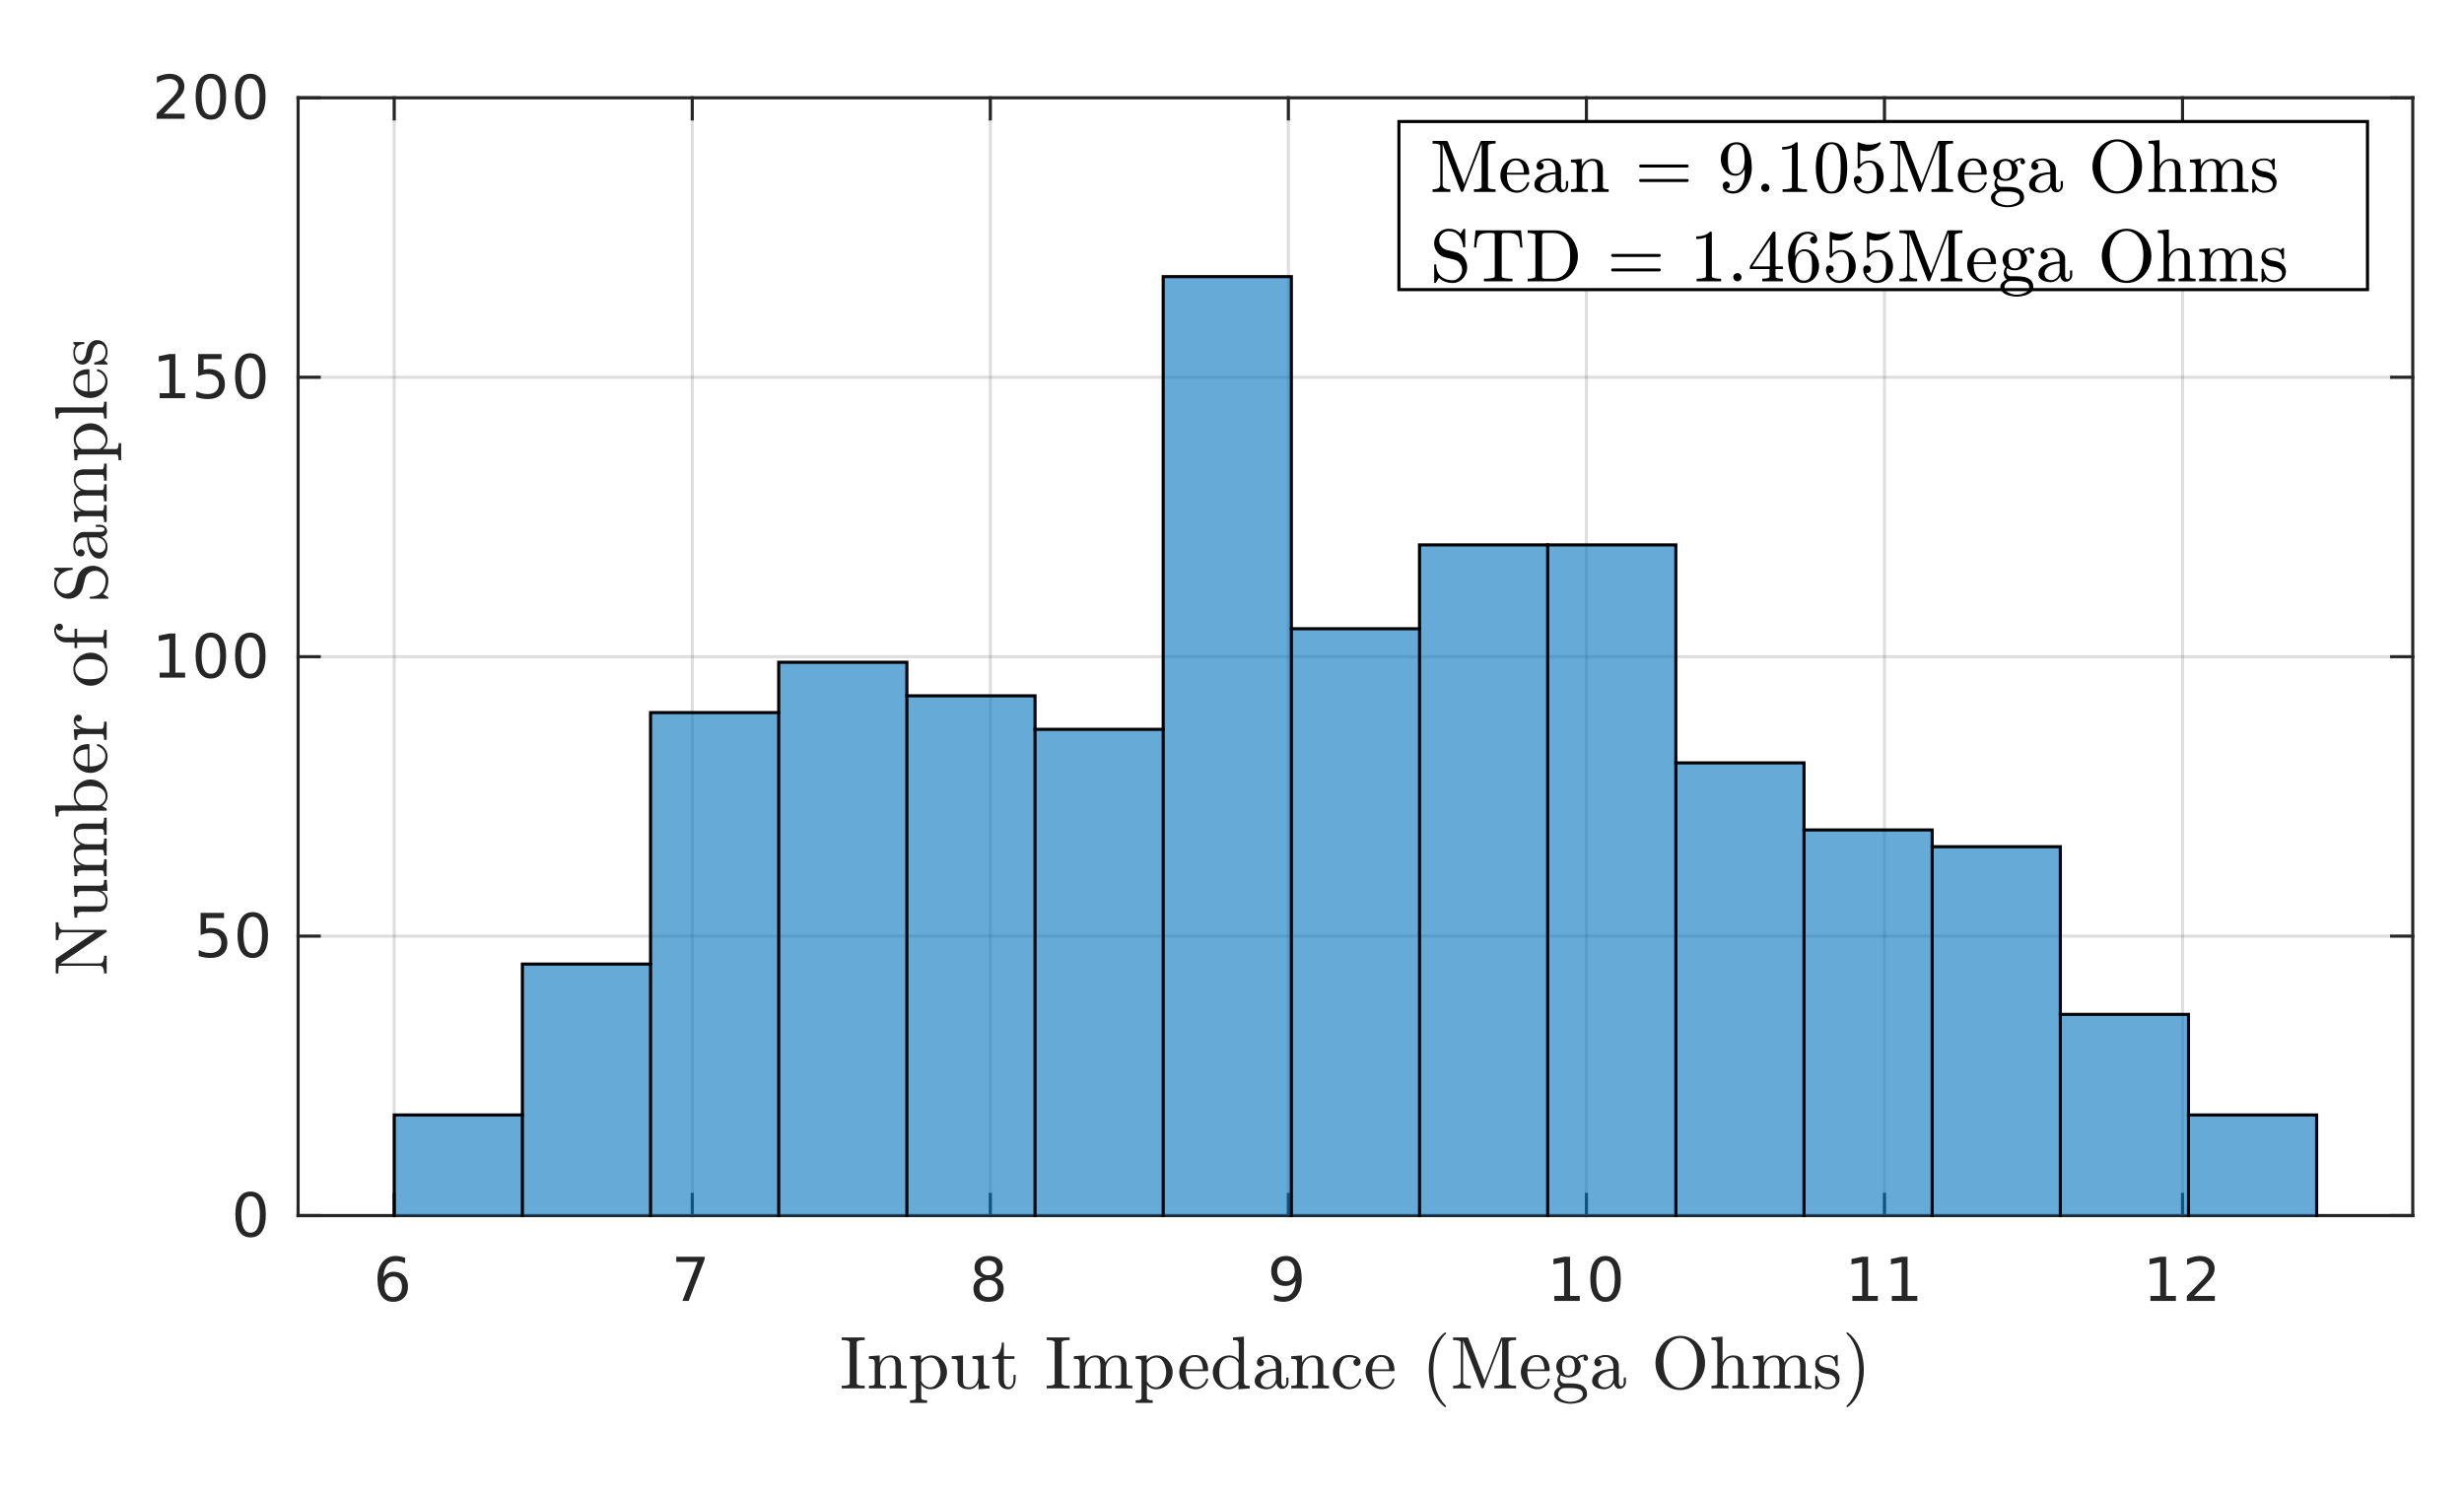 <?xml version="1.0"?>
<!DOCTYPE svg PUBLIC '-//W3C//DTD SVG 1.0//EN'
          'http://www.w3.org/TR/2001/REC-SVG-20010904/DTD/svg10.dtd'>
<svg xmlns:xlink="http://www.w3.org/1999/xlink" style="fill-opacity:1; color-rendering:auto; color-interpolation:auto; text-rendering:auto; stroke:black; stroke-linecap:square; stroke-miterlimit:10; shape-rendering:auto; stroke-opacity:1; fill:black; stroke-dasharray:none; font-weight:normal; stroke-width:1; font-family:'Dialog'; font-style:normal; stroke-linejoin:miter; font-size:12px; stroke-dashoffset:0; image-rendering:auto;" width="529" height="321" xmlns="http://www.w3.org/2000/svg"
><rect width="100%" height="100%" fill="#808080" stroke="none"/><!--Generated by the Batik Graphics2D SVG Generator--><defs id="genericDefs"
  /><g
  ><defs id="defs1"
    ><clipPath clipPathUnits="userSpaceOnUse" id="clipPath1"
      ><path d="M0 0 L529 0 L529 321 L0 321 L0 0 Z"
      /></clipPath
    ></defs
    ><g style="fill:white; stroke:white;"
    ><rect x="0" y="0" width="529" style="clip-path:url(#clipPath1); stroke:none;" height="321"
    /></g
    ><g style="fill:white; text-rendering:optimizeSpeed; color-rendering:optimizeSpeed; image-rendering:optimizeSpeed; shape-rendering:crispEdges; stroke:white; color-interpolation:sRGB;"
    ><rect x="0" width="529" height="321" y="0" style="stroke:none;"
      /><path style="stroke:none;" d="M64 261 L518 261 L518 21 L64 21 Z"
    /></g
    ><g style="stroke-linecap:butt; fill-opacity:0.149; fill:rgb(38,38,38); text-rendering:geometricPrecision; image-rendering:optimizeQuality; color-rendering:optimizeQuality; stroke-linejoin:round; stroke:rgb(38,38,38); color-interpolation:linearRGB; stroke-width:0.667; stroke-opacity:0.149;"
    ><line y2="21" style="fill:none;" x1="84.636" x2="84.636" y1="261"
      /><line y2="21" style="fill:none;" x1="148.625" x2="148.625" y1="261"
      /><line y2="21" style="fill:none;" x1="212.614" x2="212.614" y1="261"
      /><line y2="21" style="fill:none;" x1="276.603" x2="276.603" y1="261"
      /><line y2="21" style="fill:none;" x1="340.591" x2="340.591" y1="261"
      /><line y2="21" style="fill:none;" x1="404.58" x2="404.58" y1="261"
      /><line y2="21" style="fill:none;" x1="468.569" x2="468.569" y1="261"
      /><line y2="261" style="fill:none;" x1="518" x2="64" y1="261"
      /><line y2="201" style="fill:none;" x1="518" x2="64" y1="201"
      /><line y2="141" style="fill:none;" x1="518" x2="64" y1="141"
      /><line y2="81" style="fill:none;" x1="518" x2="64" y1="81"
      /><line y2="21" style="fill:none;" x1="518" x2="64" y1="21"
      /><line x1="64" x2="518" y1="261" style="stroke-linecap:square; fill-opacity:1; fill:none; stroke-opacity:1;" y2="261"
      /><line x1="64" x2="518" y1="21" style="stroke-linecap:square; fill-opacity:1; fill:none; stroke-opacity:1;" y2="21"
      /><line x1="84.636" x2="84.636" y1="261" style="stroke-linecap:square; fill-opacity:1; fill:none; stroke-opacity:1;" y2="256.46"
      /><line x1="148.625" x2="148.625" y1="261" style="stroke-linecap:square; fill-opacity:1; fill:none; stroke-opacity:1;" y2="256.46"
      /><line x1="212.614" x2="212.614" y1="261" style="stroke-linecap:square; fill-opacity:1; fill:none; stroke-opacity:1;" y2="256.46"
      /><line x1="276.603" x2="276.603" y1="261" style="stroke-linecap:square; fill-opacity:1; fill:none; stroke-opacity:1;" y2="256.46"
      /><line x1="340.591" x2="340.591" y1="261" style="stroke-linecap:square; fill-opacity:1; fill:none; stroke-opacity:1;" y2="256.46"
      /><line x1="404.58" x2="404.58" y1="261" style="stroke-linecap:square; fill-opacity:1; fill:none; stroke-opacity:1;" y2="256.46"
      /><line x1="468.569" x2="468.569" y1="261" style="stroke-linecap:square; fill-opacity:1; fill:none; stroke-opacity:1;" y2="256.46"
      /><line x1="84.636" x2="84.636" y1="21" style="stroke-linecap:square; fill-opacity:1; fill:none; stroke-opacity:1;" y2="25.54"
      /><line x1="148.625" x2="148.625" y1="21" style="stroke-linecap:square; fill-opacity:1; fill:none; stroke-opacity:1;" y2="25.54"
      /><line x1="212.614" x2="212.614" y1="21" style="stroke-linecap:square; fill-opacity:1; fill:none; stroke-opacity:1;" y2="25.54"
      /><line x1="276.603" x2="276.603" y1="21" style="stroke-linecap:square; fill-opacity:1; fill:none; stroke-opacity:1;" y2="25.54"
      /><line x1="340.591" x2="340.591" y1="21" style="stroke-linecap:square; fill-opacity:1; fill:none; stroke-opacity:1;" y2="25.54"
      /><line x1="404.58" x2="404.58" y1="21" style="stroke-linecap:square; fill-opacity:1; fill:none; stroke-opacity:1;" y2="25.54"
      /><line x1="468.569" x2="468.569" y1="21" style="stroke-linecap:square; fill-opacity:1; fill:none; stroke-opacity:1;" y2="25.54"
    /></g
    ><g transform="translate(84.636,266.333)" style="font-size:13.333px; fill:rgb(38,38,38); text-rendering:geometricPrecision; color-rendering:optimizeQuality; image-rendering:optimizeQuality; stroke:rgb(38,38,38); color-interpolation:linearRGB;"
    ><path style="stroke:none;" d="M-0.203 7.75 Q-1.078 7.75 -1.578 8.344 Q-2.078 8.938 -2.078 9.953 Q-2.078 10.984 -1.578 11.578 Q-1.078 12.172 -0.203 12.172 Q0.656 12.172 1.156 11.578 Q1.656 10.984 1.656 9.953 Q1.656 8.938 1.156 8.344 Q0.656 7.75 -0.203 7.75 ZM2.344 3.734 L2.344 4.906 Q1.859 4.672 1.367 4.555 Q0.875 4.438 0.391 4.438 Q-0.875 4.438 -1.547 5.289 Q-2.219 6.141 -2.312 7.875 Q-1.938 7.328 -1.375 7.031 Q-0.812 6.734 -0.125 6.734 Q1.297 6.734 2.125 7.602 Q2.953 8.469 2.953 9.953 Q2.953 11.422 2.086 12.305 Q1.219 13.188 -0.203 13.188 Q-1.859 13.188 -2.727 11.922 Q-3.594 10.656 -3.594 8.266 Q-3.594 6.031 -2.523 4.688 Q-1.453 3.344 0.344 3.344 Q0.812 3.344 1.305 3.445 Q1.797 3.547 2.344 3.734 Z"
    /></g
    ><g transform="translate(148.625,266.333)" style="font-size:13.333px; fill:rgb(38,38,38); text-rendering:geometricPrecision; color-rendering:optimizeQuality; image-rendering:optimizeQuality; stroke:rgb(38,38,38); color-interpolation:linearRGB;"
    ><path style="stroke:none;" d="M-3.438 3.516 L2.656 3.516 L2.656 4.062 L-0.781 13 L-2.125 13 L1.125 4.609 L-3.438 4.609 L-3.438 3.516 Z"
    /></g
    ><g transform="translate(212.614,266.333)" style="font-size:13.333px; fill:rgb(38,38,38); text-rendering:geometricPrecision; color-rendering:optimizeQuality; image-rendering:optimizeQuality; stroke:rgb(38,38,38); color-interpolation:linearRGB;"
    ><path style="stroke:none;" d="M-0.375 8.5 Q-1.281 8.5 -1.805 8.992 Q-2.328 9.484 -2.328 10.328 Q-2.328 11.188 -1.805 11.68 Q-1.281 12.172 -0.375 12.172 Q0.547 12.172 1.07 11.68 Q1.594 11.188 1.594 10.328 Q1.594 9.484 1.07 8.992 Q0.547 8.5 -0.375 8.5 ZM-1.656 7.953 Q-2.469 7.75 -2.93 7.188 Q-3.391 6.625 -3.391 5.812 Q-3.391 4.672 -2.586 4.008 Q-1.781 3.344 -0.375 3.344 Q1.047 3.344 1.852 4.008 Q2.656 4.672 2.656 5.812 Q2.656 6.625 2.195 7.188 Q1.734 7.75 0.922 7.953 Q1.844 8.172 2.359 8.797 Q2.875 9.422 2.875 10.328 Q2.875 11.719 2.039 12.453 Q1.203 13.188 -0.375 13.188 Q-1.938 13.188 -2.781 12.453 Q-3.625 11.719 -3.625 10.328 Q-3.625 9.422 -3.102 8.797 Q-2.578 8.172 -1.656 7.953 ZM-2.125 5.922 Q-2.125 6.672 -1.664 7.078 Q-1.203 7.484 -0.375 7.484 Q0.453 7.484 0.922 7.078 Q1.391 6.672 1.391 5.922 Q1.391 5.188 0.922 4.773 Q0.453 4.359 -0.375 4.359 Q-1.203 4.359 -1.664 4.773 Q-2.125 5.188 -2.125 5.922 Z"
    /></g
    ><g transform="translate(276.603,266.333)" style="font-size:13.333px; fill:rgb(38,38,38); text-rendering:geometricPrecision; color-rendering:optimizeQuality; image-rendering:optimizeQuality; stroke:rgb(38,38,38); color-interpolation:linearRGB;"
    ><path style="stroke:none;" d="M-3.078 12.797 L-3.078 11.641 Q-2.594 11.859 -2.094 11.984 Q-1.594 12.109 -1.125 12.109 Q0.141 12.109 0.812 11.25 Q1.484 10.391 1.578 8.656 Q1.219 9.203 0.648 9.492 Q0.078 9.781 -0.609 9.781 Q-2.031 9.781 -2.859 8.922 Q-3.688 8.062 -3.688 6.578 Q-3.688 5.109 -2.82 4.227 Q-1.953 3.344 -0.516 3.344 Q1.125 3.344 1.992 4.609 Q2.859 5.875 2.859 8.266 Q2.859 10.516 1.797 11.852 Q0.734 13.188 -1.062 13.188 Q-1.547 13.188 -2.039 13.094 Q-2.531 13 -3.078 12.797 ZM-0.516 8.781 Q0.344 8.781 0.852 8.195 Q1.359 7.609 1.359 6.578 Q1.359 5.547 0.852 4.953 Q0.344 4.359 -0.516 4.359 Q-1.391 4.359 -1.891 4.953 Q-2.391 5.547 -2.391 6.578 Q-2.391 7.609 -1.891 8.195 Q-1.391 8.781 -0.516 8.781 Z"
    /></g
    ><g transform="translate(340.591,266.333)" style="font-size:13.333px; fill:rgb(38,38,38); text-rendering:geometricPrecision; color-rendering:optimizeQuality; image-rendering:optimizeQuality; stroke:rgb(38,38,38); color-interpolation:linearRGB;"
    ><path style="stroke:none;" d="M-6.891 11.922 L-4.797 11.922 L-4.797 4.688 L-7.078 5.141 L-7.078 3.984 L-4.812 3.516 L-3.516 3.516 L-3.516 11.922 L-1.422 11.922 L-1.422 13 L-6.891 13 L-6.891 11.922 ZM4.095 4.359 Q3.11 4.359 2.61 5.336 Q2.11 6.312 2.11 8.266 Q2.11 10.219 2.61 11.195 Q3.11 12.172 4.095 12.172 Q5.095 12.172 5.595 11.195 Q6.095 10.219 6.095 8.266 Q6.095 6.312 5.595 5.336 Q5.095 4.359 4.095 4.359 ZM4.095 3.344 Q5.689 3.344 6.532 4.609 Q7.376 5.875 7.376 8.266 Q7.376 10.656 6.532 11.922 Q5.689 13.188 4.095 13.188 Q2.517 13.188 1.673 11.922 Q0.829 10.656 0.829 8.266 Q0.829 5.875 1.673 4.609 Q2.517 3.344 4.095 3.344 Z"
    /></g
    ><g transform="translate(404.58,266.333)" style="font-size:13.333px; fill:rgb(38,38,38); text-rendering:geometricPrecision; color-rendering:optimizeQuality; image-rendering:optimizeQuality; stroke:rgb(38,38,38); color-interpolation:linearRGB;"
    ><path style="stroke:none;" d="M-6.891 11.922 L-4.797 11.922 L-4.797 4.688 L-7.078 5.141 L-7.078 3.984 L-4.812 3.516 L-3.516 3.516 L-3.516 11.922 L-1.422 11.922 L-1.422 13 L-6.891 13 L-6.891 11.922 ZM1.579 11.922 L3.673 11.922 L3.673 4.688 L1.392 5.141 L1.392 3.984 L3.657 3.516 L4.954 3.516 L4.954 11.922 L7.048 11.922 L7.048 13 L1.579 13 L1.579 11.922 Z"
    /></g
    ><g transform="translate(468.569,266.333)" style="font-size:13.333px; fill:rgb(38,38,38); text-rendering:geometricPrecision; color-rendering:optimizeQuality; image-rendering:optimizeQuality; stroke:rgb(38,38,38); color-interpolation:linearRGB;"
    ><path style="stroke:none;" d="M-6.891 11.922 L-4.797 11.922 L-4.797 4.688 L-7.078 5.141 L-7.078 3.984 L-4.812 3.516 L-3.516 3.516 L-3.516 11.922 L-1.422 11.922 L-1.422 13 L-6.891 13 L-6.891 11.922 ZM2.47 11.922 L6.939 11.922 L6.939 13 L0.923 13 L0.923 11.922 Q1.657 11.172 2.915 9.898 Q4.173 8.625 4.501 8.25 Q5.11 7.562 5.353 7.078 Q5.595 6.594 5.595 6.141 Q5.595 5.375 5.071 4.906 Q4.548 4.438 3.689 4.438 Q3.079 4.438 2.415 4.641 Q1.751 4.844 0.985 5.281 L0.985 3.984 Q1.767 3.672 2.439 3.508 Q3.11 3.344 3.657 3.344 Q5.142 3.344 6.017 4.086 Q6.892 4.828 6.892 6.062 Q6.892 6.641 6.673 7.164 Q6.454 7.688 5.876 8.391 Q5.72 8.578 4.868 9.461 Q4.017 10.344 2.47 11.922 Z"
    /></g
    ><g transform="translate(291,284.667)" style="font-size:16px; fill:rgb(38,38,38); text-rendering:geometricPrecision; image-rendering:optimizeQuality; color-rendering:optimizeQuality; font-family:'mwa_cmr10'; stroke:rgb(38,38,38); color-interpolation:linearRGB;"
    ><path style="stroke:none;" d="M-110.29 13.44 L-110.29 12.877 Q-108.571 12.877 -108.571 12.362 L-108.571 3.581 Q-108.571 3.065 -110.29 3.065 L-110.29 2.502 L-105.352 2.502 L-105.352 3.065 Q-107.071 3.065 -107.071 3.581 L-107.071 12.362 Q-107.071 12.877 -105.352 12.877 L-105.352 13.44 L-110.29 13.44 Z"
      /><path style="stroke:none;" d="M-104.449 13.44 L-104.449 12.877 Q-103.902 12.877 -103.551 12.791 Q-103.199 12.706 -103.199 12.362 L-103.199 8.002 Q-103.199 7.565 -103.332 7.377 Q-103.465 7.19 -103.707 7.143 Q-103.949 7.096 -104.449 7.096 L-104.449 6.534 L-102.137 6.362 L-102.137 7.924 Q-101.809 7.237 -101.184 6.799 Q-100.559 6.362 -99.809 6.362 Q-98.699 6.362 -98.144 6.893 Q-97.59 7.424 -97.59 8.518 L-97.59 12.362 Q-97.59 12.706 -97.238 12.791 Q-96.887 12.877 -96.34 12.877 L-96.34 13.44 L-99.996 13.44 L-99.996 12.877 Q-99.449 12.877 -99.098 12.791 Q-98.746 12.706 -98.746 12.362 L-98.746 8.565 Q-98.746 7.784 -98.973 7.284 Q-99.199 6.784 -99.902 6.784 Q-100.84 6.784 -101.434 7.526 Q-102.027 8.268 -102.027 9.206 L-102.027 12.362 Q-102.027 12.706 -101.676 12.791 Q-101.324 12.877 -100.793 12.877 L-100.793 13.44 L-104.449 13.44 Z"
      /><path style="stroke:none;" d="M-95.623 16.549 L-95.623 15.987 Q-95.076 15.987 -94.724 15.893 Q-94.373 15.799 -94.373 15.471 L-94.373 7.752 Q-94.373 7.315 -94.685 7.206 Q-94.998 7.096 -95.623 7.096 L-95.623 6.534 L-93.263 6.362 L-93.263 7.362 Q-92.826 6.877 -92.24 6.62 Q-91.654 6.362 -90.998 6.362 Q-90.06 6.362 -89.302 6.877 Q-88.545 7.393 -88.115 8.221 Q-87.685 9.049 -87.685 9.987 Q-87.685 10.956 -88.162 11.791 Q-88.638 12.627 -89.451 13.127 Q-90.263 13.627 -91.248 13.627 Q-92.404 13.627 -93.216 12.674 L-93.216 15.471 Q-93.216 15.799 -92.857 15.893 Q-92.498 15.987 -91.966 15.987 L-91.966 16.549 L-95.623 16.549 ZM-93.216 11.877 Q-92.935 12.456 -92.435 12.823 Q-91.935 13.19 -91.341 13.19 Q-90.779 13.19 -90.357 12.893 Q-89.935 12.596 -89.646 12.096 Q-89.357 11.596 -89.216 11.049 Q-89.076 10.502 -89.076 9.987 Q-89.076 9.346 -89.31 8.596 Q-89.545 7.846 -90.013 7.338 Q-90.482 6.831 -91.154 6.831 Q-91.81 6.831 -92.349 7.159 Q-92.888 7.487 -93.216 8.065 L-93.216 11.877 Z"
      /><path style="stroke:none;" d="M-85.421 11.534 L-85.421 8.002 Q-85.421 7.565 -85.554 7.377 Q-85.687 7.19 -85.929 7.143 Q-86.171 7.096 -86.671 7.096 L-86.671 6.534 L-84.249 6.362 L-84.249 11.534 Q-84.249 12.159 -84.163 12.502 Q-84.078 12.846 -83.781 13.018 Q-83.484 13.19 -82.843 13.19 Q-81.984 13.19 -81.476 12.471 Q-80.968 11.752 -80.968 10.846 L-80.968 8.002 Q-80.968 7.565 -81.101 7.377 Q-81.234 7.19 -81.476 7.143 Q-81.718 7.096 -82.218 7.096 L-82.218 6.534 L-79.812 6.362 L-79.812 11.987 Q-79.812 12.409 -79.679 12.596 Q-79.546 12.784 -79.304 12.831 Q-79.062 12.877 -78.562 12.877 L-78.562 13.44 L-80.921 13.627 L-80.921 12.268 Q-81.218 12.862 -81.749 13.245 Q-82.281 13.627 -82.921 13.627 Q-84.078 13.627 -84.749 13.135 Q-85.421 12.643 -85.421 11.534 Z"
      /><path style="stroke:none;" d="M-76.626 11.518 L-76.626 7.096 L-77.954 7.096 L-77.954 6.69 Q-76.907 6.69 -76.415 5.713 Q-75.923 4.737 -75.923 3.596 L-75.47 3.596 L-75.47 6.534 L-73.204 6.534 L-73.204 7.096 L-75.47 7.096 L-75.47 11.487 Q-75.47 12.143 -75.243 12.643 Q-75.017 13.143 -74.439 13.143 Q-73.892 13.143 -73.65 12.62 Q-73.407 12.096 -73.407 11.487 L-73.407 10.534 L-72.954 10.534 L-72.954 11.518 Q-72.954 12.018 -73.134 12.502 Q-73.314 12.987 -73.673 13.307 Q-74.032 13.627 -74.548 13.627 Q-75.517 13.627 -76.072 13.049 Q-76.626 12.471 -76.626 11.518 Z"
      /><path style="stroke:none;" d="M-66.289 13.44 L-66.289 12.877 Q-64.571 12.877 -64.571 12.362 L-64.571 3.581 Q-64.571 3.065 -66.289 3.065 L-66.289 2.502 L-61.352 2.502 L-61.352 3.065 Q-63.071 3.065 -63.071 3.581 L-63.071 12.362 Q-63.071 12.877 -61.352 12.877 L-61.352 13.44 L-66.289 13.44 Z"
      /><path style="stroke:none;" d="M-60.449 13.44 L-60.449 12.877 Q-59.902 12.877 -59.551 12.791 Q-59.199 12.706 -59.199 12.362 L-59.199 8.002 Q-59.199 7.565 -59.332 7.377 Q-59.465 7.19 -59.707 7.143 Q-59.949 7.096 -60.449 7.096 L-60.449 6.534 L-58.137 6.362 L-58.137 7.924 Q-57.809 7.237 -57.184 6.799 Q-56.559 6.362 -55.809 6.362 Q-53.965 6.362 -53.652 7.862 Q-53.324 7.19 -52.707 6.776 Q-52.09 6.362 -51.355 6.362 Q-50.637 6.362 -50.137 6.596 Q-49.637 6.831 -49.387 7.315 Q-49.137 7.799 -49.137 8.518 L-49.137 12.362 Q-49.137 12.706 -48.785 12.791 Q-48.434 12.877 -47.887 12.877 L-47.887 13.44 L-51.559 13.44 L-51.559 12.877 Q-51.012 12.877 -50.66 12.791 Q-50.309 12.706 -50.309 12.362 L-50.309 8.565 Q-50.309 7.768 -50.535 7.276 Q-50.762 6.784 -51.465 6.784 Q-52.387 6.784 -52.988 7.526 Q-53.59 8.268 -53.59 9.206 L-53.59 12.362 Q-53.59 12.706 -53.238 12.791 Q-52.887 12.877 -52.34 12.877 L-52.34 13.44 L-55.996 13.44 L-55.996 12.877 Q-55.449 12.877 -55.097 12.791 Q-54.746 12.706 -54.746 12.362 L-54.746 8.565 Q-54.746 7.784 -54.972 7.284 Q-55.199 6.784 -55.902 6.784 Q-56.84 6.784 -57.434 7.526 Q-58.027 8.268 -58.027 9.206 L-58.027 12.362 Q-58.027 12.706 -57.676 12.791 Q-57.324 12.877 -56.793 12.877 L-56.793 13.44 L-60.449 13.44 Z"
      /><path style="stroke:none;" d="M-47.178 16.549 L-47.178 15.987 Q-46.631 15.987 -46.28 15.893 Q-45.928 15.799 -45.928 15.471 L-45.928 7.752 Q-45.928 7.315 -46.241 7.206 Q-46.553 7.096 -47.178 7.096 L-47.178 6.534 L-44.819 6.362 L-44.819 7.362 Q-44.381 6.877 -43.795 6.62 Q-43.209 6.362 -42.553 6.362 Q-41.616 6.362 -40.858 6.877 Q-40.1 7.393 -39.67 8.221 Q-39.241 9.049 -39.241 9.987 Q-39.241 10.956 -39.717 11.791 Q-40.194 12.627 -41.006 13.127 Q-41.819 13.627 -42.803 13.627 Q-43.959 13.627 -44.772 12.674 L-44.772 15.471 Q-44.772 15.799 -44.413 15.893 Q-44.053 15.987 -43.522 15.987 L-43.522 16.549 L-47.178 16.549 ZM-44.772 11.877 Q-44.491 12.456 -43.991 12.823 Q-43.491 13.19 -42.897 13.19 Q-42.334 13.19 -41.913 12.893 Q-41.491 12.596 -41.202 12.096 Q-40.913 11.596 -40.772 11.049 Q-40.631 10.502 -40.631 9.987 Q-40.631 9.346 -40.866 8.596 Q-41.1 7.846 -41.569 7.338 Q-42.038 6.831 -42.709 6.831 Q-43.366 6.831 -43.905 7.159 Q-44.444 7.487 -44.772 8.065 L-44.772 11.877 Z"
      /><path style="stroke:none;" d="M-34.282 13.627 Q-35.251 13.627 -36.071 13.112 Q-36.892 12.596 -37.353 11.737 Q-37.814 10.877 -37.814 9.924 Q-37.814 8.987 -37.392 8.143 Q-36.97 7.299 -36.204 6.784 Q-35.439 6.268 -34.501 6.268 Q-33.767 6.268 -33.228 6.51 Q-32.689 6.752 -32.337 7.19 Q-31.985 7.627 -31.806 8.221 Q-31.626 8.815 -31.626 9.534 Q-31.626 9.737 -31.782 9.737 L-36.423 9.737 L-36.423 9.909 Q-36.423 11.237 -35.884 12.19 Q-35.345 13.143 -34.142 13.143 Q-33.642 13.143 -33.228 12.924 Q-32.814 12.706 -32.501 12.315 Q-32.189 11.924 -32.079 11.487 Q-32.064 11.424 -32.025 11.385 Q-31.985 11.346 -31.923 11.346 L-31.782 11.346 Q-31.626 11.346 -31.626 11.549 Q-31.845 12.456 -32.595 13.041 Q-33.345 13.627 -34.282 13.627 ZM-36.407 9.346 L-32.751 9.346 Q-32.751 8.737 -32.923 8.12 Q-33.095 7.502 -33.486 7.096 Q-33.876 6.69 -34.501 6.69 Q-35.407 6.69 -35.907 7.534 Q-36.407 8.377 -36.407 9.346 Z"
      /><path style="stroke:none;" d="M-27.249 13.627 Q-28.187 13.627 -28.968 13.112 Q-29.749 12.596 -30.187 11.76 Q-30.624 10.924 -30.624 9.987 Q-30.624 9.018 -30.148 8.182 Q-29.671 7.346 -28.859 6.854 Q-28.046 6.362 -27.078 6.362 Q-26.484 6.362 -25.96 6.612 Q-25.437 6.862 -25.062 7.299 L-25.062 3.971 Q-25.062 3.534 -25.187 3.346 Q-25.312 3.159 -25.554 3.112 Q-25.796 3.065 -26.296 3.065 L-26.296 2.502 L-23.937 2.331 L-23.937 11.987 Q-23.937 12.409 -23.804 12.596 Q-23.671 12.784 -23.437 12.831 Q-23.203 12.877 -22.687 12.877 L-22.687 13.44 L-25.109 13.627 L-25.109 12.612 Q-25.515 13.081 -26.085 13.354 Q-26.656 13.627 -27.249 13.627 ZM-28.874 12.049 Q-28.609 12.565 -28.148 12.877 Q-27.687 13.19 -27.156 13.19 Q-26.484 13.19 -25.929 12.807 Q-25.374 12.424 -25.109 11.815 L-25.109 7.987 Q-25.296 7.627 -25.578 7.354 Q-25.859 7.081 -26.218 6.932 Q-26.578 6.784 -26.968 6.784 Q-27.812 6.784 -28.32 7.252 Q-28.828 7.721 -29.031 8.456 Q-29.234 9.19 -29.234 10.002 Q-29.234 10.643 -29.163 11.12 Q-29.093 11.596 -28.874 12.049 Z"
      /><path style="stroke:none;" d="M-21.626 11.862 Q-21.626 10.909 -20.876 10.315 Q-20.126 9.721 -19.071 9.471 Q-18.017 9.221 -17.079 9.221 L-17.079 8.565 Q-17.079 8.112 -17.282 7.674 Q-17.485 7.237 -17.868 6.963 Q-18.251 6.69 -18.704 6.69 Q-19.767 6.69 -20.329 7.159 Q-20.017 7.159 -19.821 7.393 Q-19.626 7.627 -19.626 7.924 Q-19.626 8.252 -19.853 8.479 Q-20.079 8.706 -20.392 8.706 Q-20.704 8.706 -20.931 8.479 Q-21.157 8.252 -21.157 7.924 Q-21.157 7.081 -20.392 6.674 Q-19.626 6.268 -18.704 6.268 Q-18.064 6.268 -17.407 6.542 Q-16.751 6.815 -16.329 7.331 Q-15.907 7.846 -15.907 8.534 L-15.907 12.143 Q-15.907 12.456 -15.774 12.713 Q-15.642 12.971 -15.36 12.971 Q-15.095 12.971 -14.97 12.706 Q-14.845 12.44 -14.845 12.143 L-14.845 11.112 L-14.376 11.112 L-14.376 12.143 Q-14.376 12.502 -14.564 12.823 Q-14.751 13.143 -15.064 13.338 Q-15.376 13.534 -15.751 13.534 Q-16.22 13.534 -16.556 13.166 Q-16.892 12.799 -16.939 12.299 Q-17.235 12.909 -17.814 13.268 Q-18.392 13.627 -19.048 13.627 Q-19.657 13.627 -20.243 13.44 Q-20.829 13.252 -21.228 12.87 Q-21.626 12.487 -21.626 11.862 ZM-20.329 11.862 Q-20.329 12.424 -19.915 12.807 Q-19.501 13.19 -18.939 13.19 Q-18.423 13.19 -18.001 12.932 Q-17.579 12.674 -17.329 12.229 Q-17.079 11.784 -17.079 11.299 L-17.079 9.627 Q-17.798 9.627 -18.564 9.87 Q-19.329 10.112 -19.829 10.62 Q-20.329 11.127 -20.329 11.862 Z"
      /><path style="stroke:none;" d="M-13.782 13.44 L-13.782 12.877 Q-13.235 12.877 -12.884 12.791 Q-12.532 12.706 -12.532 12.362 L-12.532 8.002 Q-12.532 7.565 -12.665 7.377 Q-12.798 7.19 -13.04 7.143 Q-13.282 7.096 -13.782 7.096 L-13.782 6.534 L-11.47 6.362 L-11.47 7.924 Q-11.142 7.237 -10.517 6.799 Q-9.892 6.362 -9.142 6.362 Q-8.032 6.362 -7.478 6.893 Q-6.923 7.424 -6.923 8.518 L-6.923 12.362 Q-6.923 12.706 -6.571 12.791 Q-6.22 12.877 -5.673 12.877 L-5.673 13.44 L-9.329 13.44 L-9.329 12.877 Q-8.782 12.877 -8.431 12.791 Q-8.079 12.706 -8.079 12.362 L-8.079 8.565 Q-8.079 7.784 -8.306 7.284 Q-8.532 6.784 -9.235 6.784 Q-10.173 6.784 -10.767 7.526 Q-11.36 8.268 -11.36 9.206 L-11.36 12.362 Q-11.36 12.706 -11.009 12.791 Q-10.657 12.877 -10.126 12.877 L-10.126 13.44 L-13.782 13.44 Z"
      /><path style="stroke:none;" d="M-1.393 13.627 Q-2.362 13.627 -3.151 13.12 Q-3.94 12.612 -4.393 11.768 Q-4.846 10.924 -4.846 9.987 Q-4.846 9.034 -4.393 8.166 Q-3.94 7.299 -3.151 6.784 Q-2.362 6.268 -1.393 6.268 Q-0.456 6.268 0.318 6.635 Q1.091 7.002 1.091 7.831 Q1.091 8.143 0.865 8.377 Q0.638 8.612 0.325 8.612 Q-0.003 8.612 -0.222 8.377 Q-0.44 8.143 -0.44 7.831 Q-0.44 7.549 -0.261 7.346 Q-0.081 7.143 0.185 7.081 Q-0.378 6.737 -1.378 6.737 Q-2.143 6.737 -2.612 7.245 Q-3.081 7.752 -3.268 8.502 Q-3.456 9.252 -3.456 9.987 Q-3.456 10.752 -3.221 11.479 Q-2.987 12.206 -2.479 12.674 Q-1.972 13.143 -1.19 13.143 Q-0.44 13.143 0.091 12.682 Q0.622 12.221 0.825 11.471 Q0.825 11.377 0.95 11.377 L1.138 11.377 Q1.185 11.377 1.224 11.416 Q1.263 11.456 1.263 11.518 L1.263 11.565 Q1.028 12.502 0.31 13.065 Q-0.409 13.627 -1.393 13.627 Z"
      /><path style="stroke:none;" d="M5.718 13.627 Q4.749 13.627 3.929 13.112 Q3.108 12.596 2.647 11.737 Q2.187 10.877 2.187 9.924 Q2.187 8.987 2.608 8.143 Q3.03 7.299 3.796 6.784 Q4.561 6.268 5.499 6.268 Q6.233 6.268 6.772 6.51 Q7.311 6.752 7.663 7.19 Q8.015 7.627 8.194 8.221 Q8.374 8.815 8.374 9.534 Q8.374 9.737 8.218 9.737 L3.577 9.737 L3.577 9.909 Q3.577 11.237 4.116 12.19 Q4.655 13.143 5.858 13.143 Q6.358 13.143 6.772 12.924 Q7.186 12.706 7.499 12.315 Q7.811 11.924 7.921 11.487 Q7.936 11.424 7.976 11.385 Q8.015 11.346 8.077 11.346 L8.218 11.346 Q8.374 11.346 8.374 11.549 Q8.155 12.456 7.405 13.041 Q6.655 13.627 5.718 13.627 ZM3.593 9.346 L7.249 9.346 Q7.249 8.737 7.077 8.12 Q6.905 7.502 6.515 7.096 Q6.124 6.69 5.499 6.69 Q4.593 6.69 4.093 7.534 Q3.593 8.377 3.593 9.346 Z"
      /><path style="stroke:none;" d="M19.147 17.409 Q18.256 16.706 17.608 15.799 Q16.959 14.893 16.553 13.854 Q16.147 12.815 15.943 11.69 Q15.74 10.565 15.74 9.44 Q15.74 8.284 15.943 7.159 Q16.147 6.034 16.561 4.995 Q16.975 3.956 17.623 3.049 Q18.272 2.143 19.147 1.471 Q19.147 1.44 19.225 1.44 L19.365 1.44 Q19.412 1.44 19.451 1.479 Q19.49 1.518 19.49 1.581 Q19.49 1.643 19.459 1.674 Q18.678 2.44 18.162 3.315 Q17.647 4.19 17.326 5.182 Q17.006 6.174 16.865 7.229 Q16.725 8.284 16.725 9.44 Q16.725 14.534 19.443 17.174 Q19.49 17.221 19.49 17.299 Q19.49 17.346 19.451 17.393 Q19.412 17.44 19.365 17.44 L19.225 17.44 Q19.147 17.44 19.147 17.409 Z"
      /><path style="stroke:none;" d="M20.963 13.44 L20.963 12.877 Q22.619 12.877 22.619 11.924 L22.619 3.581 Q22.619 3.065 20.963 3.065 L20.963 2.502 L23.994 2.502 Q24.181 2.502 24.244 2.69 L27.728 11.737 L31.213 2.69 Q31.275 2.502 31.478 2.502 L34.494 2.502 L34.494 3.065 Q32.853 3.065 32.853 3.581 L32.853 12.362 Q32.853 12.877 34.494 12.877 L34.494 13.44 L29.838 13.44 L29.838 12.877 Q31.494 12.877 31.494 12.362 L31.494 3.049 L27.556 13.252 Q27.478 13.44 27.291 13.44 Q27.088 13.44 27.009 13.252 L23.119 3.174 L23.119 11.924 Q23.119 12.877 24.775 12.877 L24.775 13.44 L20.963 13.44 Z"
      /><path style="stroke:none;" d="M39.051 13.627 Q38.082 13.627 37.262 13.112 Q36.442 12.596 35.981 11.737 Q35.52 10.877 35.52 9.924 Q35.52 8.987 35.942 8.143 Q36.364 7.299 37.129 6.784 Q37.895 6.268 38.832 6.268 Q39.567 6.268 40.106 6.51 Q40.645 6.752 40.996 7.19 Q41.348 7.627 41.528 8.221 Q41.707 8.815 41.707 9.534 Q41.707 9.737 41.551 9.737 L36.91 9.737 L36.91 9.909 Q36.91 11.237 37.45 12.19 Q37.989 13.143 39.192 13.143 Q39.692 13.143 40.106 12.924 Q40.52 12.706 40.832 12.315 Q41.145 11.924 41.254 11.487 Q41.27 11.424 41.309 11.385 Q41.348 11.346 41.41 11.346 L41.551 11.346 Q41.707 11.346 41.707 11.549 Q41.489 12.456 40.739 13.041 Q39.989 13.627 39.051 13.627 ZM36.926 9.346 L40.582 9.346 Q40.582 8.737 40.41 8.12 Q40.239 7.502 39.848 7.096 Q39.457 6.69 38.832 6.69 Q37.926 6.69 37.426 7.534 Q36.926 8.377 36.926 9.346 Z"
      /><path style="stroke:none;" d="M42.631 14.69 Q42.631 14.127 43.045 13.698 Q43.459 13.268 44.022 13.081 Q43.709 12.846 43.537 12.479 Q43.365 12.112 43.365 11.69 Q43.365 10.94 43.85 10.362 Q43.115 9.643 43.115 8.721 Q43.115 8.221 43.326 7.784 Q43.537 7.346 43.92 7.026 Q44.303 6.706 44.772 6.534 Q45.24 6.362 45.74 6.362 Q46.694 6.362 47.444 6.924 Q47.772 6.565 48.225 6.377 Q48.678 6.19 49.162 6.19 Q49.506 6.19 49.725 6.432 Q49.944 6.674 49.944 7.018 Q49.944 7.221 49.795 7.37 Q49.647 7.518 49.444 7.518 Q49.24 7.518 49.092 7.37 Q48.944 7.221 48.944 7.018 Q48.944 6.721 49.147 6.612 Q48.319 6.612 47.725 7.174 Q48.006 7.471 48.186 7.885 Q48.365 8.299 48.365 8.721 Q48.365 9.393 47.99 9.94 Q47.615 10.487 46.998 10.784 Q46.381 11.081 45.74 11.081 Q44.865 11.081 44.131 10.612 Q43.912 10.924 43.912 11.315 Q43.912 11.737 44.186 12.049 Q44.459 12.362 44.881 12.362 L46.194 12.362 Q47.147 12.362 47.912 12.534 Q48.678 12.706 49.201 13.229 Q49.725 13.752 49.725 14.69 Q49.725 15.393 49.131 15.862 Q48.537 16.331 47.709 16.534 Q46.881 16.737 46.178 16.737 Q45.475 16.737 44.647 16.534 Q43.819 16.331 43.225 15.862 Q42.631 15.393 42.631 14.69 ZM43.522 14.69 Q43.522 15.237 43.959 15.596 Q44.397 15.956 45.014 16.135 Q45.631 16.315 46.178 16.315 Q46.725 16.315 47.342 16.135 Q47.959 15.956 48.389 15.596 Q48.819 15.237 48.819 14.69 Q48.819 13.862 48.053 13.612 Q47.287 13.362 46.194 13.362 L44.881 13.362 Q44.522 13.362 44.209 13.541 Q43.897 13.721 43.709 14.034 Q43.522 14.346 43.522 14.69 ZM45.74 10.659 Q47.1 10.659 47.1 8.721 Q47.1 7.877 46.811 7.338 Q46.522 6.799 45.74 6.799 Q44.959 6.799 44.67 7.338 Q44.381 7.877 44.381 8.721 Q44.381 9.252 44.49 9.682 Q44.6 10.112 44.897 10.385 Q45.194 10.659 45.74 10.659 Z"
      /><path style="stroke:none;" d="M50.819 11.862 Q50.819 10.909 51.569 10.315 Q52.319 9.721 53.373 9.471 Q54.428 9.221 55.365 9.221 L55.365 8.565 Q55.365 8.112 55.162 7.674 Q54.959 7.237 54.576 6.963 Q54.194 6.69 53.74 6.69 Q52.678 6.69 52.115 7.159 Q52.428 7.159 52.623 7.393 Q52.819 7.627 52.819 7.924 Q52.819 8.252 52.592 8.479 Q52.365 8.706 52.053 8.706 Q51.74 8.706 51.514 8.479 Q51.287 8.252 51.287 7.924 Q51.287 7.081 52.053 6.674 Q52.819 6.268 53.74 6.268 Q54.381 6.268 55.037 6.542 Q55.694 6.815 56.115 7.331 Q56.537 7.846 56.537 8.534 L56.537 12.143 Q56.537 12.456 56.67 12.713 Q56.803 12.971 57.084 12.971 Q57.35 12.971 57.475 12.706 Q57.6 12.44 57.6 12.143 L57.6 11.112 L58.069 11.112 L58.069 12.143 Q58.069 12.502 57.881 12.823 Q57.694 13.143 57.381 13.338 Q57.069 13.534 56.694 13.534 Q56.225 13.534 55.889 13.166 Q55.553 12.799 55.506 12.299 Q55.209 12.909 54.631 13.268 Q54.053 13.627 53.397 13.627 Q52.787 13.627 52.201 13.44 Q51.615 13.252 51.217 12.87 Q50.819 12.487 50.819 11.862 ZM52.115 11.862 Q52.115 12.424 52.529 12.807 Q52.944 13.19 53.506 13.19 Q54.022 13.19 54.444 12.932 Q54.865 12.674 55.115 12.229 Q55.365 11.784 55.365 11.299 L55.365 9.627 Q54.647 9.627 53.881 9.87 Q53.115 10.112 52.615 10.62 Q52.115 11.127 52.115 11.862 Z"
      /><path style="stroke:none;" d="M69.746 13.799 Q68.214 13.799 67.003 12.987 Q65.793 12.174 65.105 10.831 Q64.418 9.487 64.418 8.018 Q64.418 6.924 64.808 5.854 Q65.199 4.784 65.91 3.956 Q66.621 3.127 67.613 2.643 Q68.605 2.159 69.746 2.159 Q70.871 2.159 71.871 2.643 Q72.871 3.127 73.582 3.963 Q74.293 4.799 74.675 5.838 Q75.058 6.877 75.058 8.018 Q75.058 9.487 74.371 10.831 Q73.683 12.174 72.464 12.987 Q71.246 13.799 69.746 13.799 ZM67.089 11.706 Q67.558 12.44 68.246 12.877 Q68.933 13.315 69.746 13.315 Q70.261 13.315 70.769 13.104 Q71.277 12.893 71.683 12.526 Q72.089 12.159 72.386 11.706 Q73.339 10.268 73.339 7.752 Q73.339 5.456 72.386 4.112 Q71.918 3.44 71.214 3.034 Q70.511 2.627 69.746 2.627 Q68.964 2.627 68.261 3.034 Q67.558 3.44 67.089 4.112 Q66.714 4.627 66.503 5.221 Q66.293 5.815 66.207 6.448 Q66.121 7.081 66.121 7.752 Q66.121 8.487 66.207 9.174 Q66.293 9.862 66.511 10.526 Q66.73 11.19 67.089 11.706 Z"
      /><path style="stroke:none;" d="M76.44 13.44 L76.44 12.877 Q76.987 12.877 77.338 12.791 Q77.69 12.706 77.69 12.362 L77.69 3.971 Q77.69 3.534 77.557 3.346 Q77.424 3.159 77.182 3.112 Q76.94 3.065 76.44 3.065 L76.44 2.502 L78.815 2.331 L78.815 7.831 Q79.143 7.174 79.745 6.768 Q80.346 6.362 81.081 6.362 Q82.19 6.362 82.745 6.893 Q83.299 7.424 83.299 8.518 L83.299 12.362 Q83.299 12.706 83.651 12.791 Q84.003 12.877 84.549 12.877 L84.549 13.44 L80.893 13.44 L80.893 12.877 Q81.44 12.877 81.792 12.791 Q82.143 12.706 82.143 12.362 L82.143 8.565 Q82.143 7.784 81.917 7.284 Q81.69 6.784 80.987 6.784 Q80.049 6.784 79.456 7.526 Q78.862 8.268 78.862 9.206 L78.862 12.362 Q78.862 12.706 79.213 12.791 Q79.565 12.877 80.096 12.877 L80.096 13.44 L76.44 13.44 Z"
      /><path style="stroke:none;" d="M85.329 13.44 L85.329 12.877 Q85.876 12.877 86.227 12.791 Q86.579 12.706 86.579 12.362 L86.579 8.002 Q86.579 7.565 86.446 7.377 Q86.313 7.19 86.071 7.143 Q85.829 7.096 85.329 7.096 L85.329 6.534 L87.641 6.362 L87.641 7.924 Q87.97 7.237 88.595 6.799 Q89.22 6.362 89.97 6.362 Q91.813 6.362 92.126 7.862 Q92.454 7.19 93.071 6.776 Q93.688 6.362 94.423 6.362 Q95.141 6.362 95.641 6.596 Q96.141 6.831 96.391 7.315 Q96.641 7.799 96.641 8.518 L96.641 12.362 Q96.641 12.706 96.993 12.791 Q97.345 12.877 97.891 12.877 L97.891 13.44 L94.22 13.44 L94.22 12.877 Q94.766 12.877 95.118 12.791 Q95.47 12.706 95.47 12.362 L95.47 8.565 Q95.47 7.768 95.243 7.276 Q95.016 6.784 94.313 6.784 Q93.391 6.784 92.79 7.526 Q92.188 8.268 92.188 9.206 L92.188 12.362 Q92.188 12.706 92.54 12.791 Q92.891 12.877 93.438 12.877 L93.438 13.44 L89.782 13.44 L89.782 12.877 Q90.329 12.877 90.681 12.791 Q91.032 12.706 91.032 12.362 L91.032 8.565 Q91.032 7.784 90.806 7.284 Q90.579 6.784 89.876 6.784 Q88.938 6.784 88.345 7.526 Q87.751 8.268 87.751 9.206 L87.751 12.362 Q87.751 12.706 88.102 12.791 Q88.454 12.877 88.985 12.877 L88.985 13.44 L85.329 13.44 Z"
      /><path style="stroke:none;" d="M98.709 13.487 L98.709 10.877 Q98.709 10.752 98.85 10.752 L99.053 10.752 Q99.147 10.752 99.178 10.877 Q99.615 13.19 101.334 13.19 Q102.084 13.19 102.6 12.846 Q103.115 12.502 103.115 11.784 Q103.115 11.268 102.717 10.909 Q102.319 10.549 101.772 10.409 L100.694 10.206 Q100.162 10.081 99.717 9.838 Q99.272 9.596 98.99 9.198 Q98.709 8.799 98.709 8.268 Q98.709 7.565 99.084 7.112 Q99.459 6.659 100.053 6.463 Q100.647 6.268 101.334 6.268 Q102.147 6.268 102.756 6.706 L103.225 6.299 Q103.225 6.268 103.303 6.268 L103.412 6.268 Q103.459 6.268 103.498 6.307 Q103.537 6.346 103.537 6.393 L103.537 8.487 Q103.537 8.643 103.412 8.643 L103.225 8.643 Q103.084 8.643 103.084 8.487 Q103.084 7.659 102.615 7.151 Q102.147 6.643 101.319 6.643 Q100.6 6.643 100.069 6.909 Q99.537 7.174 99.537 7.815 Q99.537 8.268 99.92 8.549 Q100.303 8.831 100.803 8.956 L101.897 9.159 Q102.444 9.284 102.912 9.581 Q103.381 9.877 103.662 10.331 Q103.944 10.784 103.944 11.362 Q103.944 11.94 103.74 12.362 Q103.537 12.784 103.186 13.065 Q102.834 13.346 102.35 13.487 Q101.865 13.627 101.334 13.627 Q100.334 13.627 99.615 12.94 L99.037 13.581 Q99.037 13.627 98.944 13.627 L98.85 13.627 Q98.709 13.627 98.709 13.487 Z"
      /><path style="stroke:none;" d="M105.536 17.44 Q105.395 17.44 105.395 17.299 Q105.395 17.237 105.427 17.206 Q108.161 14.534 108.161 9.44 Q108.161 4.346 105.458 1.706 Q105.395 1.674 105.395 1.581 Q105.395 1.518 105.434 1.479 Q105.474 1.44 105.536 1.44 L105.677 1.44 Q105.724 1.44 105.755 1.471 Q106.911 2.377 107.677 3.674 Q108.442 4.971 108.794 6.44 Q109.145 7.909 109.145 9.44 Q109.145 10.565 108.958 11.666 Q108.77 12.768 108.349 13.838 Q107.927 14.909 107.286 15.807 Q106.645 16.706 105.755 17.409 Q105.724 17.44 105.677 17.44 L105.536 17.44 Z"
    /></g
    ><g style="fill:rgb(38,38,38); text-rendering:geometricPrecision; image-rendering:optimizeQuality; color-rendering:optimizeQuality; stroke-linejoin:round; stroke:rgb(38,38,38); color-interpolation:linearRGB; stroke-width:0.667;"
    ><line y2="21" style="fill:none;" x1="64" x2="64" y1="261"
      /><line y2="21" style="fill:none;" x1="518" x2="518" y1="261"
      /><line y2="261" style="fill:none;" x1="64" x2="68.54" y1="261"
      /><line y2="201" style="fill:none;" x1="64" x2="68.54" y1="201"
      /><line y2="141" style="fill:none;" x1="64" x2="68.54" y1="141"
      /><line y2="81" style="fill:none;" x1="64" x2="68.54" y1="81"
      /><line y2="21" style="fill:none;" x1="64" x2="68.54" y1="21"
      /><line y2="261" style="fill:none;" x1="518" x2="513.46" y1="261"
      /><line y2="201" style="fill:none;" x1="518" x2="513.46" y1="201"
      /><line y2="141" style="fill:none;" x1="518" x2="513.46" y1="141"
      /><line y2="81" style="fill:none;" x1="518" x2="513.46" y1="81"
      /><line y2="21" style="fill:none;" x1="518" x2="513.46" y1="21"
    /></g
    ><g transform="translate(58.667,261)" style="font-size:13.333px; fill:rgb(38,38,38); text-rendering:geometricPrecision; color-rendering:optimizeQuality; image-rendering:optimizeQuality; stroke:rgb(38,38,38); color-interpolation:linearRGB;"
    ><path style="stroke:none;" d="M-4.875 -4.141 Q-5.859 -4.141 -6.359 -3.164 Q-6.859 -2.188 -6.859 -0.234 Q-6.859 1.719 -6.359 2.695 Q-5.859 3.672 -4.875 3.672 Q-3.875 3.672 -3.375 2.695 Q-2.875 1.719 -2.875 -0.234 Q-2.875 -2.188 -3.375 -3.164 Q-3.875 -4.141 -4.875 -4.141 ZM-4.875 -5.156 Q-3.281 -5.156 -2.438 -3.891 Q-1.594 -2.625 -1.594 -0.234 Q-1.594 2.156 -2.438 3.422 Q-3.281 4.688 -4.875 4.688 Q-6.453 4.688 -7.297 3.422 Q-8.141 2.156 -8.141 -0.234 Q-8.141 -2.625 -7.297 -3.891 Q-6.453 -5.156 -4.875 -5.156 Z"
    /></g
    ><g transform="translate(58.667,201)" style="font-size:13.333px; fill:rgb(38,38,38); text-rendering:geometricPrecision; color-rendering:optimizeQuality; image-rendering:optimizeQuality; stroke:rgb(38,38,38); color-interpolation:linearRGB;"
    ><path style="stroke:none;" d="M-15.594 -4.984 L-10.562 -4.984 L-10.562 -3.891 L-14.422 -3.891 L-14.422 -1.578 Q-14.141 -1.672 -13.859 -1.719 Q-13.578 -1.766 -13.312 -1.766 Q-11.719 -1.766 -10.789 -0.898 Q-9.859 -0.031 -9.859 1.453 Q-9.859 2.984 -10.812 3.836 Q-11.766 4.688 -13.5 4.688 Q-14.094 4.688 -14.719 4.586 Q-15.344 4.484 -16 4.281 L-16 2.984 Q-15.422 3.297 -14.812 3.453 Q-14.203 3.609 -13.531 3.609 Q-12.422 3.609 -11.781 3.031 Q-11.141 2.453 -11.141 1.453 Q-11.141 0.469 -11.781 -0.109 Q-12.422 -0.688 -13.531 -0.688 Q-14.047 -0.688 -14.555 -0.57 Q-15.062 -0.453 -15.594 -0.219 L-15.594 -4.984 ZM-4.405 -4.141 Q-5.39 -4.141 -5.89 -3.164 Q-6.39 -2.188 -6.39 -0.234 Q-6.39 1.719 -5.89 2.695 Q-5.39 3.672 -4.405 3.672 Q-3.405 3.672 -2.905 2.695 Q-2.405 1.719 -2.405 -0.234 Q-2.405 -2.188 -2.905 -3.164 Q-3.405 -4.141 -4.405 -4.141 ZM-4.405 -5.156 Q-2.811 -5.156 -1.968 -3.891 Q-1.124 -2.625 -1.124 -0.234 Q-1.124 2.156 -1.968 3.422 Q-2.811 4.688 -4.405 4.688 Q-5.983 4.688 -6.827 3.422 Q-7.671 2.156 -7.671 -0.234 Q-7.671 -2.625 -6.827 -3.891 Q-5.983 -5.156 -4.405 -5.156 Z"
    /></g
    ><g transform="translate(58.667,141)" style="font-size:13.333px; fill:rgb(38,38,38); text-rendering:geometricPrecision; color-rendering:optimizeQuality; image-rendering:optimizeQuality; stroke:rgb(38,38,38); color-interpolation:linearRGB;"
    ><path style="stroke:none;" d="M-24.391 3.422 L-22.297 3.422 L-22.297 -3.812 L-24.578 -3.359 L-24.578 -4.516 L-22.312 -4.984 L-21.016 -4.984 L-21.016 3.422 L-18.922 3.422 L-18.922 4.5 L-24.391 4.5 L-24.391 3.422 ZM-13.405 -4.141 Q-14.39 -4.141 -14.89 -3.164 Q-15.39 -2.188 -15.39 -0.234 Q-15.39 1.719 -14.89 2.695 Q-14.39 3.672 -13.405 3.672 Q-12.405 3.672 -11.905 2.695 Q-11.405 1.719 -11.405 -0.234 Q-11.405 -2.188 -11.905 -3.164 Q-12.405 -4.141 -13.405 -4.141 ZM-13.405 -5.156 Q-11.811 -5.156 -10.968 -3.891 Q-10.124 -2.625 -10.124 -0.234 Q-10.124 2.156 -10.968 3.422 Q-11.811 4.688 -13.405 4.688 Q-14.983 4.688 -15.827 3.422 Q-16.671 2.156 -16.671 -0.234 Q-16.671 -2.625 -15.827 -3.891 Q-14.983 -5.156 -13.405 -5.156 ZM-4.935 -4.141 Q-5.92 -4.141 -6.42 -3.164 Q-6.92 -2.188 -6.92 -0.234 Q-6.92 1.719 -6.42 2.695 Q-5.92 3.672 -4.935 3.672 Q-3.935 3.672 -3.435 2.695 Q-2.935 1.719 -2.935 -0.234 Q-2.935 -2.188 -3.435 -3.164 Q-3.935 -4.141 -4.935 -4.141 ZM-4.935 -5.156 Q-3.342 -5.156 -2.498 -3.891 Q-1.654 -2.625 -1.654 -0.234 Q-1.654 2.156 -2.498 3.422 Q-3.342 4.688 -4.935 4.688 Q-6.513 4.688 -7.357 3.422 Q-8.201 2.156 -8.201 -0.234 Q-8.201 -2.625 -7.357 -3.891 Q-6.513 -5.156 -4.935 -5.156 Z"
    /></g
    ><g transform="translate(58.667,81)" style="font-size:13.333px; fill:rgb(38,38,38); text-rendering:geometricPrecision; color-rendering:optimizeQuality; image-rendering:optimizeQuality; stroke:rgb(38,38,38); color-interpolation:linearRGB;"
    ><path style="stroke:none;" d="M-24.391 3.422 L-22.297 3.422 L-22.297 -3.812 L-24.578 -3.359 L-24.578 -4.516 L-22.312 -4.984 L-21.016 -4.984 L-21.016 3.422 L-18.922 3.422 L-18.922 4.5 L-24.391 4.5 L-24.391 3.422 ZM-16.124 -4.984 L-11.093 -4.984 L-11.093 -3.891 L-14.952 -3.891 L-14.952 -1.578 Q-14.671 -1.672 -14.39 -1.719 Q-14.108 -1.766 -13.843 -1.766 Q-12.249 -1.766 -11.319 -0.898 Q-10.39 -0.031 -10.39 1.453 Q-10.39 2.984 -11.343 3.836 Q-12.296 4.688 -14.03 4.688 Q-14.624 4.688 -15.249 4.586 Q-15.874 4.484 -16.53 4.281 L-16.53 2.984 Q-15.952 3.297 -15.343 3.453 Q-14.733 3.609 -14.061 3.609 Q-12.952 3.609 -12.311 3.031 Q-11.671 2.453 -11.671 1.453 Q-11.671 0.469 -12.311 -0.109 Q-12.952 -0.688 -14.061 -0.688 Q-14.577 -0.688 -15.085 -0.57 Q-15.593 -0.453 -16.124 -0.219 L-16.124 -4.984 ZM-4.935 -4.141 Q-5.92 -4.141 -6.42 -3.164 Q-6.92 -2.188 -6.92 -0.234 Q-6.92 1.719 -6.42 2.695 Q-5.92 3.672 -4.935 3.672 Q-3.935 3.672 -3.435 2.695 Q-2.935 1.719 -2.935 -0.234 Q-2.935 -2.188 -3.435 -3.164 Q-3.935 -4.141 -4.935 -4.141 ZM-4.935 -5.156 Q-3.342 -5.156 -2.498 -3.891 Q-1.654 -2.625 -1.654 -0.234 Q-1.654 2.156 -2.498 3.422 Q-3.342 4.688 -4.935 4.688 Q-6.513 4.688 -7.357 3.422 Q-8.201 2.156 -8.201 -0.234 Q-8.201 -2.625 -7.357 -3.891 Q-6.513 -5.156 -4.935 -5.156 Z"
    /></g
    ><g transform="translate(58.667,21)" style="font-size:13.333px; fill:rgb(38,38,38); text-rendering:geometricPrecision; color-rendering:optimizeQuality; image-rendering:optimizeQuality; stroke:rgb(38,38,38); color-interpolation:linearRGB;"
    ><path style="stroke:none;" d="M-23.5 3.422 L-19.031 3.422 L-19.031 4.5 L-25.047 4.5 L-25.047 3.422 Q-24.312 2.672 -23.055 1.398 Q-21.797 0.125 -21.469 -0.25 Q-20.859 -0.938 -20.617 -1.422 Q-20.375 -1.906 -20.375 -2.359 Q-20.375 -3.125 -20.898 -3.594 Q-21.422 -4.062 -22.281 -4.062 Q-22.891 -4.062 -23.555 -3.859 Q-24.219 -3.656 -24.984 -3.219 L-24.984 -4.516 Q-24.203 -4.828 -23.531 -4.992 Q-22.859 -5.156 -22.312 -5.156 Q-20.828 -5.156 -19.953 -4.414 Q-19.078 -3.672 -19.078 -2.438 Q-19.078 -1.859 -19.297 -1.336 Q-19.516 -0.812 -20.094 -0.109 Q-20.25 0.078 -21.102 0.961 Q-21.953 1.844 -23.5 3.422 ZM-13.405 -4.141 Q-14.39 -4.141 -14.89 -3.164 Q-15.39 -2.188 -15.39 -0.234 Q-15.39 1.719 -14.89 2.695 Q-14.39 3.672 -13.405 3.672 Q-12.405 3.672 -11.905 2.695 Q-11.405 1.719 -11.405 -0.234 Q-11.405 -2.188 -11.905 -3.164 Q-12.405 -4.141 -13.405 -4.141 ZM-13.405 -5.156 Q-11.811 -5.156 -10.968 -3.891 Q-10.124 -2.625 -10.124 -0.234 Q-10.124 2.156 -10.968 3.422 Q-11.811 4.688 -13.405 4.688 Q-14.983 4.688 -15.827 3.422 Q-16.671 2.156 -16.671 -0.234 Q-16.671 -2.625 -15.827 -3.891 Q-14.983 -5.156 -13.405 -5.156 ZM-4.935 -4.141 Q-5.92 -4.141 -6.42 -3.164 Q-6.92 -2.188 -6.92 -0.234 Q-6.92 1.719 -6.42 2.695 Q-5.92 3.672 -4.935 3.672 Q-3.935 3.672 -3.435 2.695 Q-2.935 1.719 -2.935 -0.234 Q-2.935 -2.188 -3.435 -3.164 Q-3.935 -4.141 -4.935 -4.141 ZM-4.935 -5.156 Q-3.342 -5.156 -2.498 -3.891 Q-1.654 -2.625 -1.654 -0.234 Q-1.654 2.156 -2.498 3.422 Q-3.342 4.688 -4.935 4.688 Q-6.513 4.688 -7.357 3.422 Q-8.201 2.156 -8.201 -0.234 Q-8.201 -2.625 -7.357 -3.891 Q-6.513 -5.156 -4.935 -5.156 Z"
    /></g
    ><g transform="translate(28.667,141) rotate(-90)" style="font-size:16px; fill:rgb(38,38,38); text-rendering:geometricPrecision; image-rendering:optimizeQuality; color-rendering:optimizeQuality; font-family:'mwa_cmr10'; stroke:rgb(38,38,38); color-interpolation:linearRGB;"
    ><path style="stroke:none;" d="M-68.011 -5.76 L-68.011 -6.323 Q-66.371 -6.323 -66.371 -7.276 L-66.371 -16.041 Q-66.886 -16.135 -68.011 -16.135 L-68.011 -16.698 L-64.949 -16.698 Q-64.871 -16.698 -64.839 -16.635 L-59.183 -8.291 L-59.183 -15.182 Q-59.183 -16.135 -60.824 -16.135 L-60.824 -16.698 L-57.027 -16.698 L-57.027 -16.135 Q-58.667 -16.135 -58.667 -15.182 L-58.667 -5.901 Q-58.667 -5.854 -58.73 -5.807 Q-58.792 -5.76 -58.824 -5.76 L-59.027 -5.76 Q-59.105 -5.76 -59.136 -5.823 L-65.855 -15.713 L-65.855 -7.276 Q-65.855 -6.323 -64.199 -6.323 L-64.199 -5.76 L-68.011 -5.76 Z"
      /><path style="stroke:none;" d="M-54.777 -7.666 L-54.777 -11.198 Q-54.777 -11.635 -54.91 -11.823 Q-55.042 -12.01 -55.285 -12.057 Q-55.527 -12.104 -56.027 -12.104 L-56.027 -12.666 L-53.605 -12.838 L-53.605 -7.666 Q-53.605 -7.041 -53.519 -6.698 Q-53.433 -6.354 -53.136 -6.182 Q-52.839 -6.01 -52.199 -6.01 Q-51.339 -6.01 -50.831 -6.729 Q-50.324 -7.448 -50.324 -8.354 L-50.324 -11.198 Q-50.324 -11.635 -50.456 -11.823 Q-50.589 -12.01 -50.831 -12.057 Q-51.074 -12.104 -51.574 -12.104 L-51.574 -12.666 L-49.167 -12.838 L-49.167 -7.213 Q-49.167 -6.791 -49.035 -6.604 Q-48.902 -6.416 -48.66 -6.369 Q-48.417 -6.323 -47.917 -6.323 L-47.917 -5.76 L-50.277 -5.573 L-50.277 -6.932 Q-50.574 -6.338 -51.105 -5.955 Q-51.636 -5.573 -52.277 -5.573 Q-53.433 -5.573 -54.105 -6.065 Q-54.777 -6.557 -54.777 -7.666 Z"
      /><path style="stroke:none;" d="M-47.138 -5.76 L-47.138 -6.323 Q-46.591 -6.323 -46.239 -6.409 Q-45.888 -6.494 -45.888 -6.838 L-45.888 -11.198 Q-45.888 -11.635 -46.021 -11.823 Q-46.154 -12.01 -46.396 -12.057 Q-46.638 -12.104 -47.138 -12.104 L-47.138 -12.666 L-44.825 -12.838 L-44.825 -11.276 Q-44.497 -11.963 -43.872 -12.401 Q-43.247 -12.838 -42.497 -12.838 Q-40.654 -12.838 -40.341 -11.338 Q-40.013 -12.01 -39.396 -12.424 Q-38.779 -12.838 -38.044 -12.838 Q-37.325 -12.838 -36.825 -12.604 Q-36.325 -12.369 -36.075 -11.885 Q-35.825 -11.401 -35.825 -10.682 L-35.825 -6.838 Q-35.825 -6.494 -35.474 -6.409 Q-35.122 -6.323 -34.575 -6.323 L-34.575 -5.76 L-38.247 -5.76 L-38.247 -6.323 Q-37.7 -6.323 -37.349 -6.409 Q-36.997 -6.494 -36.997 -6.838 L-36.997 -10.635 Q-36.997 -11.432 -37.224 -11.924 Q-37.45 -12.416 -38.154 -12.416 Q-39.075 -12.416 -39.677 -11.674 Q-40.279 -10.932 -40.279 -9.994 L-40.279 -6.838 Q-40.279 -6.494 -39.927 -6.409 Q-39.575 -6.323 -39.029 -6.323 L-39.029 -5.76 L-42.685 -5.76 L-42.685 -6.323 Q-42.138 -6.323 -41.786 -6.409 Q-41.435 -6.494 -41.435 -6.838 L-41.435 -10.635 Q-41.435 -11.416 -41.661 -11.916 Q-41.888 -12.416 -42.591 -12.416 Q-43.529 -12.416 -44.122 -11.674 Q-44.716 -10.932 -44.716 -9.994 L-44.716 -6.838 Q-44.716 -6.494 -44.364 -6.409 Q-44.013 -6.323 -43.482 -6.323 L-43.482 -5.76 L-47.138 -5.76 Z"
      /><path style="stroke:none;" d="M-33.062 -5.76 L-33.062 -15.229 Q-33.062 -15.666 -33.194 -15.854 Q-33.327 -16.041 -33.569 -16.088 Q-33.812 -16.135 -34.312 -16.135 L-34.312 -16.698 L-31.952 -16.869 L-31.952 -11.854 Q-31.686 -12.151 -31.327 -12.377 Q-30.968 -12.604 -30.561 -12.721 Q-30.155 -12.838 -29.733 -12.838 Q-29.015 -12.838 -28.405 -12.549 Q-27.796 -12.26 -27.343 -11.752 Q-26.89 -11.244 -26.632 -10.58 Q-26.374 -9.916 -26.374 -9.213 Q-26.374 -8.244 -26.851 -7.409 Q-27.327 -6.573 -28.14 -6.073 Q-28.952 -5.573 -29.936 -5.573 Q-30.546 -5.573 -31.116 -5.893 Q-31.686 -6.213 -32.062 -6.729 L-32.608 -5.76 L-33.062 -5.76 ZM-31.905 -7.338 Q-31.64 -6.744 -31.14 -6.377 Q-30.64 -6.01 -30.03 -6.01 Q-29.202 -6.01 -28.686 -6.487 Q-28.171 -6.963 -27.968 -7.69 Q-27.765 -8.416 -27.765 -9.213 Q-27.765 -10.573 -28.124 -11.276 Q-28.28 -11.588 -28.546 -11.854 Q-28.811 -12.119 -29.148 -12.268 Q-29.483 -12.416 -29.843 -12.416 Q-30.483 -12.416 -31.03 -12.08 Q-31.577 -11.744 -31.905 -11.166 L-31.905 -7.338 Z"
      /><path style="stroke:none;" d="M-21.416 -5.573 Q-22.384 -5.573 -23.205 -6.088 Q-24.025 -6.604 -24.486 -7.463 Q-24.947 -8.323 -24.947 -9.276 Q-24.947 -10.213 -24.525 -11.057 Q-24.103 -11.901 -23.337 -12.416 Q-22.572 -12.932 -21.634 -12.932 Q-20.9 -12.932 -20.361 -12.69 Q-19.822 -12.448 -19.47 -12.01 Q-19.119 -11.573 -18.939 -10.979 Q-18.759 -10.385 -18.759 -9.666 Q-18.759 -9.463 -18.916 -9.463 L-23.556 -9.463 L-23.556 -9.291 Q-23.556 -7.963 -23.017 -7.01 Q-22.478 -6.057 -21.275 -6.057 Q-20.775 -6.057 -20.361 -6.276 Q-19.947 -6.494 -19.634 -6.885 Q-19.322 -7.276 -19.212 -7.713 Q-19.197 -7.776 -19.158 -7.815 Q-19.119 -7.854 -19.056 -7.854 L-18.916 -7.854 Q-18.759 -7.854 -18.759 -7.651 Q-18.978 -6.744 -19.728 -6.159 Q-20.478 -5.573 -21.416 -5.573 ZM-23.541 -9.854 L-19.884 -9.854 Q-19.884 -10.463 -20.056 -11.08 Q-20.228 -11.698 -20.619 -12.104 Q-21.009 -12.51 -21.634 -12.51 Q-22.541 -12.51 -23.041 -11.666 Q-23.541 -10.823 -23.541 -9.854 Z"
      /><path style="stroke:none;" d="M-17.867 -5.76 L-17.867 -6.323 Q-17.32 -6.323 -16.969 -6.409 Q-16.617 -6.494 -16.617 -6.838 L-16.617 -11.198 Q-16.617 -11.635 -16.75 -11.823 Q-16.883 -12.01 -17.125 -12.057 Q-17.367 -12.104 -17.867 -12.104 L-17.867 -12.666 L-15.586 -12.838 L-15.586 -11.276 Q-15.32 -11.963 -14.844 -12.401 Q-14.367 -12.838 -13.695 -12.838 Q-13.211 -12.838 -12.836 -12.557 Q-12.461 -12.276 -12.461 -11.807 Q-12.461 -11.526 -12.672 -11.307 Q-12.883 -11.088 -13.18 -11.088 Q-13.476 -11.088 -13.687 -11.299 Q-13.898 -11.51 -13.898 -11.807 Q-13.898 -12.244 -13.601 -12.416 L-13.695 -12.416 Q-14.336 -12.416 -14.75 -11.948 Q-15.164 -11.479 -15.336 -10.784 Q-15.508 -10.088 -15.508 -9.463 L-15.508 -6.838 Q-15.508 -6.323 -13.945 -6.323 L-13.945 -5.76 L-17.867 -5.76 Z"
      /><path style="stroke:none;" d="M-2.689 -5.573 Q-3.642 -5.573 -4.462 -6.065 Q-5.283 -6.557 -5.759 -7.377 Q-6.236 -8.198 -6.236 -9.166 Q-6.236 -9.901 -5.978 -10.58 Q-5.72 -11.26 -5.228 -11.799 Q-4.736 -12.338 -4.087 -12.635 Q-3.439 -12.932 -2.689 -12.932 Q-1.704 -12.932 -0.892 -12.416 Q-0.08 -11.901 0.389 -11.026 Q0.858 -10.151 0.858 -9.166 Q0.858 -8.213 0.381 -7.385 Q-0.095 -6.557 -0.915 -6.065 Q-1.736 -5.573 -2.689 -5.573 ZM-2.689 -6.057 Q-1.408 -6.057 -0.978 -6.987 Q-0.548 -7.916 -0.548 -9.354 Q-0.548 -10.151 -0.634 -10.682 Q-0.72 -11.213 -1.001 -11.635 Q-1.189 -11.901 -1.462 -12.104 Q-1.736 -12.307 -2.048 -12.409 Q-2.361 -12.51 -2.689 -12.51 Q-3.189 -12.51 -3.634 -12.284 Q-4.08 -12.057 -4.376 -11.635 Q-4.673 -11.182 -4.759 -10.643 Q-4.845 -10.104 -4.845 -9.354 Q-4.845 -8.448 -4.689 -7.737 Q-4.533 -7.026 -4.056 -6.541 Q-3.579 -6.057 -2.689 -6.057 Z"
      /><path style="stroke:none;" d="M1.827 -5.76 L1.827 -6.323 Q2.374 -6.323 2.725 -6.409 Q3.077 -6.494 3.077 -6.838 L3.077 -12.104 L1.842 -12.104 L1.842 -12.666 L3.077 -12.666 L3.077 -14.573 Q3.077 -15.088 3.288 -15.541 Q3.499 -15.994 3.866 -16.33 Q4.233 -16.666 4.702 -16.854 Q5.17 -17.041 5.686 -17.041 Q6.217 -17.041 6.655 -16.721 Q7.092 -16.401 7.092 -15.869 Q7.092 -15.573 6.881 -15.362 Q6.67 -15.151 6.374 -15.151 Q6.061 -15.151 5.85 -15.362 Q5.639 -15.573 5.639 -15.869 Q5.639 -16.369 6.061 -16.541 Q5.811 -16.635 5.608 -16.635 Q5.139 -16.635 4.803 -16.299 Q4.467 -15.963 4.303 -15.487 Q4.139 -15.01 4.139 -14.541 L4.139 -12.666 L5.983 -12.666 L5.983 -12.104 L4.202 -12.104 L4.202 -6.838 Q4.202 -6.51 4.67 -6.416 Q5.139 -6.323 5.749 -6.323 L5.749 -5.76 L1.827 -5.76 Z"
      /><path style="stroke:none;" d="M12.44 -5.526 L12.44 -9.276 Q12.44 -9.401 12.58 -9.401 L12.768 -9.401 Q12.815 -9.401 12.854 -9.362 Q12.893 -9.323 12.893 -9.276 Q12.893 -7.698 13.869 -6.838 Q14.846 -5.979 16.424 -5.979 Q16.971 -5.979 17.44 -6.299 Q17.908 -6.619 18.174 -7.135 Q18.44 -7.651 18.44 -8.213 Q18.44 -8.698 18.244 -9.151 Q18.049 -9.604 17.682 -9.94 Q17.315 -10.276 16.846 -10.385 L14.768 -10.901 Q13.736 -11.166 13.088 -12.018 Q12.44 -12.869 12.44 -13.916 Q12.44 -14.744 12.861 -15.471 Q13.283 -16.198 13.994 -16.619 Q14.705 -17.041 15.533 -17.041 Q17.143 -17.041 18.08 -15.963 L18.736 -16.994 Q18.783 -17.041 18.846 -17.041 L18.955 -17.041 Q19.002 -17.041 19.049 -17.01 Q19.096 -16.979 19.096 -16.916 L19.096 -13.198 Q19.096 -13.057 18.955 -13.057 L18.768 -13.057 Q18.627 -13.057 18.627 -13.198 Q18.627 -13.604 18.486 -14.088 Q18.346 -14.573 18.104 -15.018 Q17.861 -15.463 17.58 -15.744 Q16.815 -16.526 15.533 -16.526 Q14.986 -16.526 14.525 -16.252 Q14.065 -15.979 13.791 -15.502 Q13.518 -15.026 13.518 -14.494 Q13.518 -13.807 13.947 -13.252 Q14.377 -12.698 15.065 -12.51 L17.143 -12.01 Q17.658 -11.885 18.111 -11.557 Q18.565 -11.229 18.869 -10.799 Q19.174 -10.369 19.346 -9.846 Q19.518 -9.323 19.518 -8.76 Q19.518 -7.885 19.119 -7.119 Q18.721 -6.354 18.002 -5.877 Q17.283 -5.401 16.424 -5.401 Q15.893 -5.401 15.338 -5.518 Q14.783 -5.635 14.315 -5.885 Q13.846 -6.135 13.455 -6.51 L12.783 -5.448 Q12.736 -5.401 12.674 -5.401 L12.58 -5.401 Q12.44 -5.401 12.44 -5.526 Z"
      /><path style="stroke:none;" d="M21.063 -7.338 Q21.063 -8.291 21.813 -8.885 Q22.563 -9.479 23.618 -9.729 Q24.672 -9.979 25.61 -9.979 L25.61 -10.635 Q25.61 -11.088 25.407 -11.526 Q25.203 -11.963 24.821 -12.237 Q24.438 -12.51 23.985 -12.51 Q22.922 -12.51 22.36 -12.041 Q22.672 -12.041 22.868 -11.807 Q23.063 -11.573 23.063 -11.276 Q23.063 -10.948 22.836 -10.721 Q22.61 -10.494 22.297 -10.494 Q21.985 -10.494 21.758 -10.721 Q21.532 -10.948 21.532 -11.276 Q21.532 -12.119 22.297 -12.526 Q23.063 -12.932 23.985 -12.932 Q24.625 -12.932 25.282 -12.659 Q25.938 -12.385 26.36 -11.869 Q26.782 -11.354 26.782 -10.666 L26.782 -7.057 Q26.782 -6.744 26.915 -6.487 Q27.047 -6.229 27.328 -6.229 Q27.594 -6.229 27.719 -6.494 Q27.844 -6.76 27.844 -7.057 L27.844 -8.088 L28.313 -8.088 L28.313 -7.057 Q28.313 -6.698 28.125 -6.377 Q27.938 -6.057 27.625 -5.862 Q27.313 -5.666 26.938 -5.666 Q26.469 -5.666 26.133 -6.034 Q25.797 -6.401 25.75 -6.901 Q25.453 -6.291 24.875 -5.932 Q24.297 -5.573 23.641 -5.573 Q23.032 -5.573 22.446 -5.76 Q21.86 -5.948 21.461 -6.33 Q21.063 -6.713 21.063 -7.338 ZM22.36 -7.338 Q22.36 -6.776 22.774 -6.393 Q23.188 -6.01 23.75 -6.01 Q24.266 -6.01 24.688 -6.268 Q25.11 -6.526 25.36 -6.971 Q25.61 -7.416 25.61 -7.901 L25.61 -9.573 Q24.891 -9.573 24.125 -9.33 Q23.36 -9.088 22.86 -8.58 Q22.36 -8.073 22.36 -7.338 Z"
      /><path style="stroke:none;" d="M28.907 -5.76 L28.907 -6.323 Q29.453 -6.323 29.805 -6.409 Q30.157 -6.494 30.157 -6.838 L30.157 -11.198 Q30.157 -11.635 30.024 -11.823 Q29.891 -12.01 29.649 -12.057 Q29.407 -12.104 28.907 -12.104 L28.907 -12.666 L31.219 -12.838 L31.219 -11.276 Q31.547 -11.963 32.172 -12.401 Q32.797 -12.838 33.547 -12.838 Q35.391 -12.838 35.703 -11.338 Q36.032 -12.01 36.649 -12.424 Q37.266 -12.838 38 -12.838 Q38.719 -12.838 39.219 -12.604 Q39.719 -12.369 39.969 -11.885 Q40.219 -11.401 40.219 -10.682 L40.219 -6.838 Q40.219 -6.494 40.571 -6.409 Q40.922 -6.323 41.469 -6.323 L41.469 -5.76 L37.797 -5.76 L37.797 -6.323 Q38.344 -6.323 38.696 -6.409 Q39.047 -6.494 39.047 -6.838 L39.047 -10.635 Q39.047 -11.432 38.821 -11.924 Q38.594 -12.416 37.891 -12.416 Q36.969 -12.416 36.368 -11.674 Q35.766 -10.932 35.766 -9.994 L35.766 -6.838 Q35.766 -6.494 36.118 -6.409 Q36.469 -6.323 37.016 -6.323 L37.016 -5.76 L33.36 -5.76 L33.36 -6.323 Q33.907 -6.323 34.258 -6.409 Q34.61 -6.494 34.61 -6.838 L34.61 -10.635 Q34.61 -11.416 34.383 -11.916 Q34.157 -12.416 33.453 -12.416 Q32.516 -12.416 31.922 -11.674 Q31.328 -10.932 31.328 -9.994 L31.328 -6.838 Q31.328 -6.494 31.68 -6.409 Q32.032 -6.323 32.563 -6.323 L32.563 -5.76 L28.907 -5.76 Z"
      /><path style="stroke:none;" d="M42.178 -2.651 L42.178 -3.213 Q42.724 -3.213 43.076 -3.307 Q43.428 -3.401 43.428 -3.729 L43.428 -11.448 Q43.428 -11.885 43.115 -11.994 Q42.803 -12.104 42.178 -12.104 L42.178 -12.666 L44.537 -12.838 L44.537 -11.838 Q44.974 -12.323 45.56 -12.58 Q46.146 -12.838 46.803 -12.838 Q47.74 -12.838 48.498 -12.323 Q49.256 -11.807 49.685 -10.979 Q50.115 -10.151 50.115 -9.213 Q50.115 -8.244 49.639 -7.409 Q49.162 -6.573 48.349 -6.073 Q47.537 -5.573 46.553 -5.573 Q45.396 -5.573 44.584 -6.526 L44.584 -3.729 Q44.584 -3.401 44.943 -3.307 Q45.303 -3.213 45.834 -3.213 L45.834 -2.651 L42.178 -2.651 ZM44.584 -7.323 Q44.865 -6.744 45.365 -6.377 Q45.865 -6.01 46.459 -6.01 Q47.021 -6.01 47.443 -6.307 Q47.865 -6.604 48.154 -7.104 Q48.443 -7.604 48.584 -8.151 Q48.724 -8.698 48.724 -9.213 Q48.724 -9.854 48.49 -10.604 Q48.256 -11.354 47.787 -11.862 Q47.318 -12.369 46.646 -12.369 Q45.99 -12.369 45.451 -12.041 Q44.912 -11.713 44.584 -11.135 L44.584 -7.323 Z"
      /><path style="stroke:none;" d="M51.145 -5.76 L51.145 -6.323 Q51.691 -6.323 52.043 -6.409 Q52.395 -6.494 52.395 -6.838 L52.395 -15.229 Q52.395 -15.666 52.262 -15.854 Q52.129 -16.041 51.887 -16.088 Q51.645 -16.135 51.145 -16.135 L51.145 -16.698 L53.52 -16.869 L53.52 -6.838 Q53.52 -6.494 53.871 -6.409 Q54.223 -6.323 54.754 -6.323 L54.754 -5.76 L51.145 -5.76 Z"
      /><path style="stroke:none;" d="M59.073 -5.573 Q58.105 -5.573 57.284 -6.088 Q56.464 -6.604 56.003 -7.463 Q55.542 -8.323 55.542 -9.276 Q55.542 -10.213 55.964 -11.057 Q56.386 -11.901 57.151 -12.416 Q57.917 -12.932 58.855 -12.932 Q59.589 -12.932 60.128 -12.69 Q60.667 -12.448 61.019 -12.01 Q61.37 -11.573 61.55 -10.979 Q61.73 -10.385 61.73 -9.666 Q61.73 -9.463 61.573 -9.463 L56.933 -9.463 L56.933 -9.291 Q56.933 -7.963 57.472 -7.01 Q58.011 -6.057 59.214 -6.057 Q59.714 -6.057 60.128 -6.276 Q60.542 -6.494 60.855 -6.885 Q61.167 -7.276 61.276 -7.713 Q61.292 -7.776 61.331 -7.815 Q61.37 -7.854 61.433 -7.854 L61.573 -7.854 Q61.73 -7.854 61.73 -7.651 Q61.511 -6.744 60.761 -6.159 Q60.011 -5.573 59.073 -5.573 ZM56.948 -9.854 L60.605 -9.854 Q60.605 -10.463 60.433 -11.08 Q60.261 -11.698 59.87 -12.104 Q59.48 -12.51 58.855 -12.51 Q57.948 -12.51 57.448 -11.666 Q56.948 -10.823 56.948 -9.854 Z"
      /><path style="stroke:none;" d="M62.731 -5.713 L62.731 -8.323 Q62.731 -8.448 62.872 -8.448 L63.075 -8.448 Q63.169 -8.448 63.2 -8.323 Q63.638 -6.01 65.356 -6.01 Q66.106 -6.01 66.622 -6.354 Q67.138 -6.698 67.138 -7.416 Q67.138 -7.932 66.739 -8.291 Q66.341 -8.651 65.794 -8.791 L64.716 -8.994 Q64.184 -9.119 63.739 -9.362 Q63.294 -9.604 63.013 -10.002 Q62.731 -10.401 62.731 -10.932 Q62.731 -11.635 63.106 -12.088 Q63.481 -12.541 64.075 -12.737 Q64.669 -12.932 65.356 -12.932 Q66.169 -12.932 66.778 -12.494 L67.247 -12.901 Q67.247 -12.932 67.325 -12.932 L67.434 -12.932 Q67.481 -12.932 67.52 -12.893 Q67.559 -12.854 67.559 -12.807 L67.559 -10.713 Q67.559 -10.557 67.434 -10.557 L67.247 -10.557 Q67.106 -10.557 67.106 -10.713 Q67.106 -11.541 66.638 -12.049 Q66.169 -12.557 65.341 -12.557 Q64.622 -12.557 64.091 -12.291 Q63.559 -12.026 63.559 -11.385 Q63.559 -10.932 63.942 -10.651 Q64.325 -10.369 64.825 -10.244 L65.919 -10.041 Q66.466 -9.916 66.934 -9.619 Q67.403 -9.323 67.684 -8.869 Q67.966 -8.416 67.966 -7.838 Q67.966 -7.26 67.763 -6.838 Q67.559 -6.416 67.208 -6.135 Q66.856 -5.854 66.372 -5.713 Q65.888 -5.573 65.356 -5.573 Q64.356 -5.573 63.638 -6.26 L63.059 -5.619 Q63.059 -5.573 62.966 -5.573 L62.872 -5.573 Q62.731 -5.573 62.731 -5.713 Z"
    /></g
    ><g style="fill-opacity:0.6; fill:rgb(0,114,189); text-rendering:optimizeSpeed; image-rendering:optimizeSpeed; color-rendering:optimizeSpeed; shape-rendering:crispEdges; stroke:rgb(0,114,189); color-interpolation:sRGB; stroke-opacity:0.6;"
    ><path style="stroke:none;" d="M112.151 261 L112.151 239.4 L84.636 239.4 L84.636 261 ZM139.667 261 L139.667 207 L112.151 207 L112.151 261 ZM167.182 261 L167.182 153 L139.667 153 L139.667 261 ZM194.697 261 L194.697 142.2 L167.182 142.2 L167.182 261 ZM222.212 261 L222.212 149.4 L194.697 149.4 L194.697 261 ZM249.727 261 L249.727 156.6 L222.212 156.6 L222.212 261 ZM277.242 261 L277.242 59.4 L249.727 59.4 L249.727 261 ZM304.757 261 L304.757 135 L277.242 135 L277.242 261 ZM332.273 117 L304.757 117 L304.757 261 L332.273 261 L359.788 261 L359.788 117 ZM387.303 261 L387.303 163.8 L359.788 163.8 L359.788 261 ZM414.818 261 L414.818 178.2 L387.303 178.2 L387.303 261 ZM442.333 261 L442.333 181.8 L414.818 181.8 L414.818 261 ZM469.849 261 L469.849 217.8 L442.333 217.8 L442.333 261 ZM497.364 261 L497.364 239.4 L469.849 239.4 L469.849 261 Z"
    /></g
    ><g style="text-rendering:geometricPrecision; stroke-width:0.667; color-interpolation:linearRGB; color-rendering:optimizeQuality; image-rendering:optimizeQuality;"
    ><path d="M84.636 261 L84.636 239.4 L112.151 239.4" style="fill:none; fill-rule:evenodd;"
      /><path d="M112.151 261 L112.151 261 L112.151 207 L139.667 207" style="fill:none; fill-rule:evenodd;"
      /><path d="M139.667 261 L139.667 261 L139.667 153 L167.182 153" style="fill:none; fill-rule:evenodd;"
      /><path d="M167.182 261 L167.182 261 L167.182 142.2 L194.697 142.2 L194.697 261 L194.697 261" style="fill:none; fill-rule:evenodd;"
      /><path d="M194.697 149.4 L222.212 149.4 L222.212 261 L222.212 261" style="fill:none; fill-rule:evenodd;"
      /><line y2="156.6" style="fill:none;" x1="222.212" x2="249.727" y1="156.6"
      /><path d="M249.727 261 L249.727 261 L249.727 59.4 L277.242 59.4 L277.242 261 L277.242 261" style="fill:none; fill-rule:evenodd;"
      /><line y2="135" style="fill:none;" x1="277.242" x2="304.757" y1="135"
      /><path d="M304.757 261 L304.757 261 L304.757 117 L332.273 117 L332.273 261 L332.273 261" style="fill:none; fill-rule:evenodd;"
      /><path d="M332.273 117 L359.788 117 L359.788 261 L359.788 261" style="fill:none; fill-rule:evenodd;"
      /><path d="M359.788 163.8 L387.303 163.8 L387.303 261 L387.303 261" style="fill:none; fill-rule:evenodd;"
      /><path d="M387.303 178.2 L414.818 178.2 L414.818 261 L414.818 261" style="fill:none; fill-rule:evenodd;"
      /><path d="M414.818 181.8 L442.333 181.8 L442.333 261 L442.333 261" style="fill:none; fill-rule:evenodd;"
      /><path d="M442.333 217.8 L469.849 217.8 L469.849 261 L469.849 261" style="fill:none; fill-rule:evenodd;"
      /><path d="M469.849 239.4 L497.364 239.4 L497.364 261" style="fill:none; fill-rule:evenodd;"
    /></g
    ><g style="fill:white; text-rendering:optimizeSpeed; color-rendering:optimizeSpeed; image-rendering:optimizeSpeed; shape-rendering:crispEdges; stroke:white; color-interpolation:sRGB;"
    ><path style="stroke:none;" d="M300.334 26.09 L300.334 62.185 L508.281 62.185 L508.281 26.09 Z"
    /></g
    ><g style="text-rendering:geometricPrecision; stroke-width:0.667; color-interpolation:linearRGB; color-rendering:optimizeQuality; stroke-linecap:butt; image-rendering:optimizeQuality;"
    ><path d="M300.334 62.185 L300.334 26.09 L508.281 26.09 L508.281 62.185 Z" style="fill:none; fill-rule:evenodd;"
    /></g
    ><g transform="translate(307,30.09)" style="font-size:16px; text-rendering:geometricPrecision; color-rendering:optimizeQuality; image-rendering:optimizeQuality; font-family:'mwa_cmr10'; color-interpolation:linearRGB;"
    ><path style="stroke:none;" d="M0.562 11.111 L0.562 10.549 Q2.219 10.549 2.219 9.595 L2.219 1.252 Q2.219 0.736 0.562 0.736 L0.562 0.174 L3.594 0.174 Q3.781 0.174 3.844 0.361 L7.328 9.408 L10.812 0.361 Q10.875 0.174 11.078 0.174 L14.094 0.174 L14.094 0.736 Q12.453 0.736 12.453 1.252 L12.453 10.033 Q12.453 10.549 14.094 10.549 L14.094 11.111 L9.438 11.111 L9.438 10.549 Q11.094 10.549 11.094 10.033 L11.094 0.721 L7.156 10.924 Q7.078 11.111 6.891 11.111 Q6.688 11.111 6.609 10.924 L2.719 0.846 L2.719 9.595 Q2.719 10.549 4.375 10.549 L4.375 11.111 L0.562 11.111 Z"
    /></g
    ><g transform="translate(307,30.09)" style="font-size:16px; text-rendering:geometricPrecision; color-rendering:optimizeQuality; image-rendering:optimizeQuality; font-family:'mwa_cmr10'; color-interpolation:linearRGB;"
    ><path style="stroke:none;" d="M18.651 11.299 Q17.682 11.299 16.862 10.783 Q16.042 10.267 15.581 9.408 Q15.12 8.549 15.12 7.596 Q15.12 6.658 15.542 5.814 Q15.964 4.971 16.729 4.455 Q17.495 3.939 18.432 3.939 Q19.167 3.939 19.706 4.181 Q20.245 4.424 20.596 4.861 Q20.948 5.299 21.128 5.892 Q21.307 6.486 21.307 7.205 Q21.307 7.408 21.151 7.408 L16.511 7.408 L16.511 7.58 Q16.511 8.908 17.049 9.861 Q17.589 10.814 18.792 10.814 Q19.292 10.814 19.706 10.595 Q20.12 10.377 20.432 9.986 Q20.745 9.595 20.854 9.158 Q20.87 9.095 20.909 9.056 Q20.948 9.017 21.011 9.017 L21.151 9.017 Q21.307 9.017 21.307 9.22 Q21.089 10.127 20.339 10.713 Q19.589 11.299 18.651 11.299 ZM16.526 7.017 L20.182 7.017 Q20.182 6.408 20.011 5.791 Q19.839 5.174 19.448 4.767 Q19.057 4.361 18.432 4.361 Q17.526 4.361 17.026 5.205 Q16.526 6.049 16.526 7.017 Z"
      /><path style="stroke:none;" d="M22.418 9.533 Q22.418 8.58 23.168 7.986 Q23.918 7.392 24.973 7.142 Q26.028 6.892 26.965 6.892 L26.965 6.236 Q26.965 5.783 26.762 5.346 Q26.559 4.908 26.176 4.635 Q25.793 4.361 25.34 4.361 Q24.278 4.361 23.715 4.83 Q24.028 4.83 24.223 5.064 Q24.418 5.299 24.418 5.596 Q24.418 5.924 24.192 6.15 Q23.965 6.377 23.653 6.377 Q23.34 6.377 23.114 6.15 Q22.887 5.924 22.887 5.596 Q22.887 4.752 23.653 4.346 Q24.418 3.939 25.34 3.939 Q25.981 3.939 26.637 4.213 Q27.293 4.486 27.715 5.002 Q28.137 5.517 28.137 6.205 L28.137 9.814 Q28.137 10.127 28.27 10.384 Q28.403 10.642 28.684 10.642 Q28.95 10.642 29.075 10.377 Q29.2 10.111 29.2 9.814 L29.2 8.783 L29.668 8.783 L29.668 9.814 Q29.668 10.174 29.481 10.494 Q29.293 10.814 28.981 11.009 Q28.668 11.205 28.293 11.205 Q27.825 11.205 27.489 10.838 Q27.153 10.47 27.106 9.97 Q26.809 10.58 26.231 10.939 Q25.653 11.299 24.997 11.299 Q24.387 11.299 23.801 11.111 Q23.215 10.924 22.817 10.541 Q22.418 10.158 22.418 9.533 ZM23.715 9.533 Q23.715 10.095 24.129 10.478 Q24.543 10.861 25.106 10.861 Q25.622 10.861 26.043 10.603 Q26.465 10.345 26.715 9.9 Q26.965 9.455 26.965 8.97 L26.965 7.299 Q26.247 7.299 25.481 7.541 Q24.715 7.783 24.215 8.291 Q23.715 8.799 23.715 9.533 Z"
      /><path style="stroke:none;" d="M30.262 11.111 L30.262 10.549 Q30.809 10.549 31.161 10.463 Q31.512 10.377 31.512 10.033 L31.512 5.674 Q31.512 5.236 31.379 5.049 Q31.247 4.861 31.004 4.814 Q30.762 4.767 30.262 4.767 L30.262 4.205 L32.575 4.033 L32.575 5.596 Q32.903 4.908 33.528 4.471 Q34.153 4.033 34.903 4.033 Q36.012 4.033 36.567 4.564 Q37.122 5.096 37.122 6.189 L37.122 10.033 Q37.122 10.377 37.473 10.463 Q37.825 10.549 38.372 10.549 L38.372 11.111 L34.715 11.111 L34.715 10.549 Q35.262 10.549 35.614 10.463 Q35.965 10.377 35.965 10.033 L35.965 6.236 Q35.965 5.455 35.739 4.955 Q35.512 4.455 34.809 4.455 Q33.872 4.455 33.278 5.197 Q32.684 5.939 32.684 6.877 L32.684 10.033 Q32.684 10.377 33.036 10.463 Q33.387 10.549 33.919 10.549 L33.919 11.111 L30.262 11.111 Z"
      /><path style="stroke:none;" d="M45.203 8.986 Q45.078 8.986 44.992 8.884 Q44.906 8.783 44.906 8.658 Q44.906 8.533 44.992 8.439 Q45.078 8.345 45.203 8.345 L55.25 8.345 Q55.375 8.345 55.461 8.439 Q55.547 8.533 55.547 8.658 Q55.547 8.783 55.461 8.884 Q55.375 8.986 55.25 8.986 L45.203 8.986 ZM45.203 5.877 Q45.078 5.877 44.992 5.783 Q44.906 5.689 44.906 5.549 Q44.906 5.439 44.992 5.338 Q45.078 5.236 45.203 5.236 L55.25 5.236 Q55.375 5.236 55.461 5.338 Q55.547 5.439 55.547 5.549 Q55.547 5.689 55.461 5.783 Q55.375 5.877 55.25 5.877 L45.203 5.877 Z"
      /><path style="stroke:none;" d="M63.59 10.439 Q64.028 10.955 65.106 10.955 Q65.715 10.955 66.247 10.541 Q66.778 10.127 67.059 9.517 Q67.403 8.845 67.497 8.072 Q67.59 7.299 67.59 6.158 Q67.309 6.814 66.801 7.228 Q66.293 7.642 65.622 7.642 Q64.7 7.642 63.965 7.135 Q63.231 6.627 62.84 5.806 Q62.45 4.986 62.45 4.049 Q62.45 3.095 62.887 2.26 Q63.325 1.424 64.098 0.939 Q64.872 0.455 65.856 0.455 Q66.825 0.455 67.481 0.978 Q68.137 1.502 68.481 2.338 Q68.825 3.174 68.958 4.103 Q69.09 5.033 69.09 5.939 Q69.09 7.174 68.637 8.455 Q68.184 9.736 67.286 10.603 Q66.387 11.47 65.106 11.47 Q64.168 11.47 63.512 11.017 Q62.856 10.564 62.856 9.674 Q62.856 9.345 63.075 9.119 Q63.294 8.892 63.622 8.892 Q63.95 8.892 64.168 9.119 Q64.387 9.345 64.387 9.674 Q64.387 9.986 64.161 10.213 Q63.934 10.439 63.622 10.439 L63.59 10.439 ZM65.684 7.221 Q66.34 7.221 66.762 6.775 Q67.184 6.33 67.372 5.674 Q67.559 5.017 67.559 4.377 L67.559 4.064 L67.559 4.002 Q67.559 2.799 67.208 1.853 Q66.856 0.908 65.856 0.908 Q65.231 0.908 64.833 1.189 Q64.434 1.47 64.247 1.931 Q64.059 2.392 64.012 2.916 Q63.965 3.439 63.965 4.049 Q63.965 4.955 64.051 5.596 Q64.137 6.236 64.52 6.728 Q64.903 7.221 65.684 7.221 Z"
      /><path style="stroke:none;" d="M71.122 10.22 Q71.122 9.861 71.387 9.603 Q71.653 9.345 72.012 9.345 Q72.231 9.345 72.442 9.463 Q72.653 9.58 72.77 9.791 Q72.887 10.002 72.887 10.22 Q72.887 10.58 72.629 10.845 Q72.372 11.111 72.012 11.111 Q71.653 11.111 71.387 10.845 Q71.122 10.58 71.122 10.22 Z"
      /><path style="stroke:none;" d="M75.707 11.111 L75.707 10.549 Q77.707 10.549 77.707 10.033 L77.707 1.642 Q76.879 2.033 75.613 2.033 L75.613 1.47 Q77.582 1.47 78.582 0.455 L78.8 0.455 Q78.863 0.455 78.91 0.494 Q78.957 0.533 78.957 0.596 L78.957 10.033 Q78.957 10.549 80.957 10.549 L80.957 11.111 L75.707 11.111 Z"
      /><path style="stroke:none;" d="M86.222 11.47 Q84.269 11.47 83.558 9.853 Q82.847 8.236 82.847 6.002 Q82.847 4.611 83.105 3.385 Q83.363 2.158 84.113 1.306 Q84.863 0.455 86.222 0.455 Q87.285 0.455 87.957 0.971 Q88.629 1.486 88.98 2.299 Q89.332 3.111 89.457 4.049 Q89.582 4.986 89.582 6.002 Q89.582 7.377 89.332 8.58 Q89.082 9.783 88.34 10.627 Q87.597 11.47 86.222 11.47 ZM86.222 11.049 Q87.113 11.049 87.55 10.134 Q87.988 9.22 88.09 8.111 Q88.191 7.002 88.191 5.752 Q88.191 4.549 88.09 3.533 Q87.988 2.517 87.558 1.689 Q87.129 0.861 86.222 0.861 Q85.316 0.861 84.879 1.689 Q84.441 2.517 84.34 3.533 Q84.238 4.549 84.238 5.752 Q84.238 6.642 84.285 7.431 Q84.332 8.22 84.519 9.056 Q84.707 9.892 85.121 10.47 Q85.535 11.049 86.222 11.049 Z"
      /><path style="stroke:none;" d="M91.613 9.283 Q91.785 9.752 92.121 10.134 Q92.457 10.517 92.925 10.736 Q93.394 10.955 93.894 10.955 Q95.05 10.955 95.488 10.056 Q95.925 9.158 95.925 7.877 Q95.925 7.314 95.902 6.939 Q95.879 6.564 95.8 6.205 Q95.644 5.642 95.277 5.221 Q94.91 4.799 94.363 4.799 Q93.832 4.799 93.441 4.963 Q93.05 5.127 92.808 5.346 Q92.566 5.564 92.379 5.806 Q92.191 6.049 92.144 6.064 L91.972 6.064 Q91.925 6.064 91.871 6.017 Q91.816 5.971 91.816 5.924 L91.816 0.58 Q91.816 0.533 91.863 0.494 Q91.91 0.455 91.972 0.455 L92.019 0.455 Q93.097 0.971 94.3 0.971 Q95.488 0.971 96.597 0.455 L96.644 0.455 Q96.691 0.455 96.738 0.494 Q96.785 0.533 96.785 0.58 L96.785 0.721 Q96.785 0.799 96.754 0.799 Q96.207 1.533 95.386 1.939 Q94.566 2.345 93.675 2.345 Q93.035 2.345 92.363 2.158 L92.363 5.189 Q92.894 4.752 93.316 4.572 Q93.738 4.392 94.379 4.392 Q95.269 4.392 95.965 4.9 Q96.66 5.408 97.035 6.221 Q97.41 7.033 97.41 7.892 Q97.41 8.845 96.941 9.666 Q96.472 10.486 95.66 10.978 Q94.847 11.47 93.894 11.47 Q93.097 11.47 92.441 11.056 Q91.785 10.642 91.402 9.955 Q91.019 9.267 91.019 8.502 Q91.019 8.142 91.254 7.916 Q91.488 7.689 91.847 7.689 Q92.191 7.689 92.433 7.916 Q92.675 8.142 92.675 8.502 Q92.675 8.845 92.433 9.08 Q92.191 9.314 91.847 9.314 Q91.785 9.314 91.715 9.306 Q91.644 9.299 91.613 9.283 Z"
      /><path style="stroke:none;" d="M98.785 11.111 L98.785 10.549 Q100.441 10.549 100.441 9.595 L100.441 1.252 Q100.441 0.736 98.785 0.736 L98.785 0.174 L101.816 0.174 Q102.004 0.174 102.066 0.361 L105.551 9.408 L109.035 0.361 Q109.097 0.174 109.301 0.174 L112.316 0.174 L112.316 0.736 Q110.676 0.736 110.676 1.252 L110.676 10.033 Q110.676 10.549 112.316 10.549 L112.316 11.111 L107.66 11.111 L107.66 10.549 Q109.316 10.549 109.316 10.033 L109.316 0.721 L105.379 10.924 Q105.301 11.111 105.113 11.111 Q104.91 11.111 104.832 10.924 L100.941 0.846 L100.941 9.595 Q100.941 10.549 102.597 10.549 L102.597 11.111 L98.785 11.111 Z"
      /><path style="stroke:none;" d="M116.874 11.299 Q115.905 11.299 115.085 10.783 Q114.264 10.267 113.803 9.408 Q113.342 8.549 113.342 7.596 Q113.342 6.658 113.764 5.814 Q114.186 4.971 114.952 4.455 Q115.717 3.939 116.655 3.939 Q117.389 3.939 117.928 4.181 Q118.467 4.424 118.819 4.861 Q119.17 5.299 119.35 5.892 Q119.53 6.486 119.53 7.205 Q119.53 7.408 119.374 7.408 L114.733 7.408 L114.733 7.58 Q114.733 8.908 115.272 9.861 Q115.811 10.814 117.014 10.814 Q117.514 10.814 117.928 10.595 Q118.342 10.377 118.655 9.986 Q118.967 9.595 119.077 9.158 Q119.092 9.095 119.131 9.056 Q119.17 9.017 119.233 9.017 L119.374 9.017 Q119.53 9.017 119.53 9.22 Q119.311 10.127 118.561 10.713 Q117.811 11.299 116.874 11.299 ZM114.749 7.017 L118.405 7.017 Q118.405 6.408 118.233 5.791 Q118.061 5.174 117.67 4.767 Q117.28 4.361 116.655 4.361 Q115.749 4.361 115.249 5.205 Q114.749 6.049 114.749 7.017 Z"
      /><path style="stroke:none;" d="M120.453 12.361 Q120.453 11.799 120.867 11.369 Q121.281 10.939 121.844 10.752 Q121.531 10.517 121.36 10.15 Q121.188 9.783 121.188 9.361 Q121.188 8.611 121.672 8.033 Q120.938 7.314 120.938 6.392 Q120.938 5.892 121.149 5.455 Q121.36 5.017 121.742 4.697 Q122.125 4.377 122.594 4.205 Q123.063 4.033 123.563 4.033 Q124.516 4.033 125.266 4.596 Q125.594 4.236 126.047 4.049 Q126.5 3.861 126.985 3.861 Q127.328 3.861 127.547 4.103 Q127.766 4.346 127.766 4.689 Q127.766 4.892 127.617 5.041 Q127.469 5.189 127.266 5.189 Q127.063 5.189 126.914 5.041 Q126.766 4.892 126.766 4.689 Q126.766 4.392 126.969 4.283 Q126.141 4.283 125.547 4.846 Q125.828 5.142 126.008 5.556 Q126.188 5.971 126.188 6.392 Q126.188 7.064 125.813 7.611 Q125.438 8.158 124.821 8.455 Q124.203 8.752 123.563 8.752 Q122.688 8.752 121.953 8.283 Q121.735 8.595 121.735 8.986 Q121.735 9.408 122.008 9.72 Q122.281 10.033 122.703 10.033 L124.016 10.033 Q124.969 10.033 125.735 10.205 Q126.5 10.377 127.024 10.9 Q127.547 11.424 127.547 12.361 Q127.547 13.064 126.953 13.533 Q126.36 14.002 125.531 14.205 Q124.703 14.408 124 14.408 Q123.297 14.408 122.469 14.205 Q121.641 14.002 121.047 13.533 Q120.453 13.064 120.453 12.361 ZM121.344 12.361 Q121.344 12.908 121.781 13.267 Q122.219 13.627 122.836 13.806 Q123.453 13.986 124 13.986 Q124.547 13.986 125.164 13.806 Q125.781 13.627 126.211 13.267 Q126.641 12.908 126.641 12.361 Q126.641 11.533 125.875 11.283 Q125.11 11.033 124.016 11.033 L122.703 11.033 Q122.344 11.033 122.031 11.213 Q121.719 11.392 121.531 11.705 Q121.344 12.017 121.344 12.361 ZM123.563 8.33 Q124.922 8.33 124.922 6.392 Q124.922 5.549 124.633 5.01 Q124.344 4.471 123.563 4.471 Q122.781 4.471 122.492 5.01 Q122.203 5.549 122.203 6.392 Q122.203 6.924 122.313 7.353 Q122.422 7.783 122.719 8.056 Q123.016 8.33 123.563 8.33 Z"
      /><path style="stroke:none;" d="M128.641 9.533 Q128.641 8.58 129.391 7.986 Q130.141 7.392 131.196 7.142 Q132.25 6.892 133.188 6.892 L133.188 6.236 Q133.188 5.783 132.985 5.346 Q132.781 4.908 132.399 4.635 Q132.016 4.361 131.563 4.361 Q130.5 4.361 129.938 4.83 Q130.25 4.83 130.446 5.064 Q130.641 5.299 130.641 5.596 Q130.641 5.924 130.414 6.15 Q130.188 6.377 129.875 6.377 Q129.563 6.377 129.336 6.15 Q129.11 5.924 129.11 5.596 Q129.11 4.752 129.875 4.346 Q130.641 3.939 131.563 3.939 Q132.203 3.939 132.86 4.213 Q133.516 4.486 133.938 5.002 Q134.36 5.517 134.36 6.205 L134.36 9.814 Q134.36 10.127 134.493 10.384 Q134.625 10.642 134.906 10.642 Q135.172 10.642 135.297 10.377 Q135.422 10.111 135.422 9.814 L135.422 8.783 L135.891 8.783 L135.891 9.814 Q135.891 10.174 135.703 10.494 Q135.516 10.814 135.203 11.009 Q134.891 11.205 134.516 11.205 Q134.047 11.205 133.711 10.838 Q133.375 10.47 133.328 9.97 Q133.031 10.58 132.453 10.939 Q131.875 11.299 131.219 11.299 Q130.61 11.299 130.024 11.111 Q129.438 10.924 129.039 10.541 Q128.641 10.158 128.641 9.533 ZM129.938 9.533 Q129.938 10.095 130.352 10.478 Q130.766 10.861 131.328 10.861 Q131.844 10.861 132.266 10.603 Q132.688 10.345 132.938 9.9 Q133.188 9.455 133.188 8.97 L133.188 7.299 Q132.469 7.299 131.703 7.541 Q130.938 7.783 130.438 8.291 Q129.938 8.799 129.938 9.533 Z"
      /><path style="stroke:none;" d="M147.568 11.47 Q146.037 11.47 144.826 10.658 Q143.615 9.845 142.927 8.502 Q142.24 7.158 142.24 5.689 Q142.24 4.596 142.631 3.525 Q143.021 2.455 143.732 1.627 Q144.443 0.799 145.435 0.314 Q146.427 -0.17 147.568 -0.17 Q148.693 -0.17 149.693 0.314 Q150.693 0.799 151.404 1.635 Q152.115 2.47 152.498 3.51 Q152.881 4.549 152.881 5.689 Q152.881 7.158 152.193 8.502 Q151.506 9.845 150.287 10.658 Q149.068 11.47 147.568 11.47 ZM144.912 9.377 Q145.381 10.111 146.068 10.549 Q146.756 10.986 147.568 10.986 Q148.084 10.986 148.591 10.775 Q149.099 10.564 149.506 10.197 Q149.912 9.83 150.209 9.377 Q151.162 7.939 151.162 5.424 Q151.162 3.127 150.209 1.783 Q149.74 1.111 149.037 0.705 Q148.334 0.299 147.568 0.299 Q146.787 0.299 146.084 0.705 Q145.381 1.111 144.912 1.783 Q144.537 2.299 144.326 2.892 Q144.115 3.486 144.029 4.119 Q143.943 4.752 143.943 5.424 Q143.943 6.158 144.029 6.846 Q144.115 7.533 144.334 8.197 Q144.552 8.861 144.912 9.377 Z"
      /><path style="stroke:none;" d="M154.262 11.111 L154.262 10.549 Q154.809 10.549 155.161 10.463 Q155.512 10.377 155.512 10.033 L155.512 1.642 Q155.512 1.205 155.38 1.017 Q155.247 0.83 155.005 0.783 Q154.762 0.736 154.262 0.736 L154.262 0.174 L156.637 0.002 L156.637 5.502 Q156.966 4.846 157.567 4.439 Q158.169 4.033 158.903 4.033 Q160.012 4.033 160.567 4.564 Q161.122 5.096 161.122 6.189 L161.122 10.033 Q161.122 10.377 161.473 10.463 Q161.825 10.549 162.372 10.549 L162.372 11.111 L158.716 11.111 L158.716 10.549 Q159.262 10.549 159.614 10.463 Q159.966 10.377 159.966 10.033 L159.966 6.236 Q159.966 5.455 159.739 4.955 Q159.512 4.455 158.809 4.455 Q157.872 4.455 157.278 5.197 Q156.684 5.939 156.684 6.877 L156.684 10.033 Q156.684 10.377 157.036 10.463 Q157.387 10.549 157.919 10.549 L157.919 11.111 L154.262 11.111 Z"
      /><path style="stroke:none;" d="M163.151 11.111 L163.151 10.549 Q163.698 10.549 164.05 10.463 Q164.401 10.377 164.401 10.033 L164.401 5.674 Q164.401 5.236 164.269 5.049 Q164.136 4.861 163.894 4.814 Q163.651 4.767 163.151 4.767 L163.151 4.205 L165.464 4.033 L165.464 5.596 Q165.792 4.908 166.417 4.471 Q167.042 4.033 167.792 4.033 Q169.636 4.033 169.948 5.533 Q170.276 4.861 170.894 4.447 Q171.511 4.033 172.245 4.033 Q172.964 4.033 173.464 4.267 Q173.964 4.502 174.214 4.986 Q174.464 5.471 174.464 6.189 L174.464 10.033 Q174.464 10.377 174.815 10.463 Q175.167 10.549 175.714 10.549 L175.714 11.111 L172.042 11.111 L172.042 10.549 Q172.589 10.549 172.94 10.463 Q173.292 10.377 173.292 10.033 L173.292 6.236 Q173.292 5.439 173.065 4.947 Q172.839 4.455 172.136 4.455 Q171.214 4.455 170.612 5.197 Q170.011 5.939 170.011 6.877 L170.011 10.033 Q170.011 10.377 170.362 10.463 Q170.714 10.549 171.261 10.549 L171.261 11.111 L167.605 11.111 L167.605 10.549 Q168.151 10.549 168.503 10.463 Q168.855 10.377 168.855 10.033 L168.855 6.236 Q168.855 5.455 168.628 4.955 Q168.401 4.455 167.698 4.455 Q166.761 4.455 166.167 5.197 Q165.573 5.939 165.573 6.877 L165.573 10.033 Q165.573 10.377 165.925 10.463 Q166.276 10.549 166.808 10.549 L166.808 11.111 L163.151 11.111 Z"
      /><path style="stroke:none;" d="M176.532 11.158 L176.532 8.549 Q176.532 8.424 176.672 8.424 L176.875 8.424 Q176.969 8.424 177 8.549 Q177.438 10.861 179.157 10.861 Q179.907 10.861 180.422 10.517 Q180.938 10.174 180.938 9.455 Q180.938 8.939 180.54 8.58 Q180.141 8.22 179.594 8.08 L178.516 7.877 Q177.985 7.752 177.54 7.51 Q177.094 7.267 176.813 6.869 Q176.532 6.471 176.532 5.939 Q176.532 5.236 176.907 4.783 Q177.282 4.33 177.875 4.135 Q178.469 3.939 179.157 3.939 Q179.969 3.939 180.578 4.377 L181.047 3.97 Q181.047 3.939 181.125 3.939 L181.235 3.939 Q181.282 3.939 181.321 3.978 Q181.36 4.017 181.36 4.064 L181.36 6.158 Q181.36 6.314 181.235 6.314 L181.047 6.314 Q180.907 6.314 180.907 6.158 Q180.907 5.33 180.438 4.822 Q179.969 4.314 179.141 4.314 Q178.422 4.314 177.891 4.58 Q177.36 4.846 177.36 5.486 Q177.36 5.939 177.743 6.221 Q178.125 6.502 178.625 6.627 L179.719 6.83 Q180.266 6.955 180.735 7.252 Q181.203 7.549 181.485 8.002 Q181.766 8.455 181.766 9.033 Q181.766 9.611 181.563 10.033 Q181.36 10.455 181.008 10.736 Q180.657 11.017 180.172 11.158 Q179.688 11.299 179.157 11.299 Q178.157 11.299 177.438 10.611 L176.86 11.252 Q176.86 11.299 176.766 11.299 L176.672 11.299 Q176.532 11.299 176.532 11.158 Z"
      /><path style="stroke:none;" d="M0.906 30.546 L0.906 26.796 Q0.906 26.671 1.047 26.671 L1.234 26.671 Q1.281 26.671 1.32 26.709 Q1.359 26.749 1.359 26.796 Q1.359 28.374 2.336 29.233 Q3.312 30.092 4.891 30.092 Q5.438 30.092 5.906 29.772 Q6.375 29.452 6.641 28.936 Q6.906 28.421 6.906 27.858 Q6.906 27.374 6.711 26.921 Q6.516 26.467 6.148 26.131 Q5.781 25.796 5.312 25.686 L3.234 25.171 Q2.203 24.905 1.555 24.053 Q0.906 23.202 0.906 22.155 Q0.906 21.327 1.328 20.6 Q1.75 19.874 2.461 19.452 Q3.172 19.03 4 19.03 Q5.609 19.03 6.547 20.108 L7.203 19.077 Q7.25 19.03 7.312 19.03 L7.422 19.03 Q7.469 19.03 7.516 19.061 Q7.562 19.092 7.562 19.155 L7.562 22.874 Q7.562 23.014 7.422 23.014 L7.234 23.014 Q7.094 23.014 7.094 22.874 Q7.094 22.467 6.953 21.983 Q6.812 21.499 6.57 21.053 Q6.328 20.608 6.047 20.327 Q5.281 19.546 4 19.546 Q3.453 19.546 2.992 19.819 Q2.531 20.092 2.258 20.569 Q1.984 21.046 1.984 21.577 Q1.984 22.264 2.414 22.819 Q2.844 23.374 3.531 23.561 L5.609 24.061 Q6.125 24.186 6.578 24.514 Q7.031 24.842 7.336 25.272 Q7.641 25.702 7.812 26.225 Q7.984 26.749 7.984 27.311 Q7.984 28.186 7.586 28.952 Q7.188 29.717 6.469 30.194 Q5.75 30.671 4.891 30.671 Q4.359 30.671 3.805 30.553 Q3.25 30.436 2.781 30.186 Q2.312 29.936 1.922 29.561 L1.25 30.624 Q1.203 30.671 1.141 30.671 L1.047 30.671 Q0.906 30.671 0.906 30.546 Z"
      /><path style="stroke:none;" d="M11.592 30.311 L11.592 29.749 Q12.405 29.749 13.162 29.655 Q13.92 29.561 13.92 29.233 L13.92 20.452 Q13.92 20.108 13.725 20.022 Q13.53 19.936 13.108 19.936 L12.436 19.936 Q11.108 19.936 10.561 20.514 Q10.264 20.811 10.139 21.444 Q10.014 22.077 9.936 23.046 L9.467 23.046 L9.78 19.374 L19.545 19.374 L19.858 23.046 L19.389 23.046 Q19.295 22.014 19.178 21.405 Q19.061 20.796 18.764 20.514 Q18.201 19.936 16.889 19.936 L16.217 19.936 Q15.936 19.936 15.772 19.959 Q15.608 19.983 15.506 20.1 Q15.405 20.217 15.405 20.452 L15.405 29.233 Q15.405 29.561 16.162 29.655 Q16.92 29.749 17.717 29.749 L17.717 30.311 L11.592 30.311 Z"
      /><path style="stroke:none;" d="M20.976 30.311 L20.976 29.749 Q22.632 29.749 22.632 29.233 L22.632 20.452 Q22.632 19.936 20.976 19.936 L20.976 19.374 L26.882 19.374 Q27.976 19.374 28.882 19.85 Q29.788 20.327 30.429 21.116 Q31.07 21.905 31.413 22.905 Q31.757 23.905 31.757 24.952 Q31.757 25.967 31.405 26.921 Q31.054 27.874 30.398 28.647 Q29.741 29.421 28.835 29.866 Q27.929 30.311 26.882 30.311 L20.976 30.311 ZM24.07 29.233 Q24.07 29.577 24.265 29.663 Q24.46 29.749 24.882 29.749 L26.46 29.749 Q27.288 29.749 28.023 29.389 Q28.757 29.03 29.241 28.405 Q29.757 27.733 29.929 26.897 Q30.101 26.061 30.101 24.952 Q30.101 23.78 29.929 22.905 Q29.757 22.03 29.241 21.342 Q28.773 20.671 28.038 20.303 Q27.304 19.936 26.46 19.936 L24.882 19.936 Q24.585 19.936 24.429 19.959 Q24.273 19.983 24.171 20.1 Q24.07 20.217 24.07 20.452 L24.07 29.233 Z"
      /><path style="stroke:none;" d="M39.203 28.186 Q39.078 28.186 38.992 28.084 Q38.906 27.983 38.906 27.858 Q38.906 27.733 38.992 27.639 Q39.078 27.546 39.203 27.546 L49.25 27.546 Q49.375 27.546 49.461 27.639 Q49.547 27.733 49.547 27.858 Q49.547 27.983 49.461 28.084 Q49.375 28.186 49.25 28.186 L39.203 28.186 ZM39.203 25.077 Q39.078 25.077 38.992 24.983 Q38.906 24.889 38.906 24.749 Q38.906 24.639 38.992 24.538 Q39.078 24.436 39.203 24.436 L49.25 24.436 Q49.375 24.436 49.461 24.538 Q49.547 24.639 49.547 24.749 Q49.547 24.889 49.461 24.983 Q49.375 25.077 49.25 25.077 L39.203 25.077 Z"
      /><path style="stroke:none;" d="M57.262 30.311 L57.262 29.749 Q59.262 29.749 59.262 29.233 L59.262 20.842 Q58.434 21.233 57.169 21.233 L57.169 20.671 Q59.137 20.671 60.137 19.655 L60.356 19.655 Q60.419 19.655 60.465 19.694 Q60.512 19.733 60.512 19.796 L60.512 29.233 Q60.512 29.749 62.512 29.749 L62.512 30.311 L57.262 30.311 Z"
      /><path style="stroke:none;" d="M65.122 29.421 Q65.122 29.061 65.387 28.803 Q65.653 28.546 66.012 28.546 Q66.231 28.546 66.442 28.663 Q66.653 28.78 66.77 28.991 Q66.887 29.202 66.887 29.421 Q66.887 29.78 66.629 30.046 Q66.372 30.311 66.012 30.311 Q65.653 30.311 65.387 30.046 Q65.122 29.78 65.122 29.421 Z"
      /><path style="stroke:none;" d="M68.675 27.671 L68.675 27.108 L73.613 19.733 Q73.675 19.655 73.785 19.655 L74.019 19.655 Q74.191 19.655 74.191 19.827 L74.191 27.108 L75.769 27.108 L75.769 27.671 L74.191 27.671 L74.191 29.233 Q74.191 29.561 74.66 29.655 Q75.129 29.749 75.754 29.749 L75.754 30.311 L71.347 30.311 L71.347 29.749 Q71.957 29.749 72.425 29.655 Q72.894 29.561 72.894 29.233 L72.894 27.671 L68.675 27.671 ZM69.207 27.108 L72.988 27.108 L72.988 21.436 L69.207 27.108 Z"
      /><path style="stroke:none;" d="M80.222 30.671 Q79.238 30.671 78.574 30.139 Q77.91 29.608 77.543 28.764 Q77.175 27.921 77.035 26.999 Q76.894 26.077 76.894 25.139 Q76.894 23.874 77.386 22.6 Q77.879 21.327 78.84 20.491 Q79.8 19.655 81.113 19.655 Q81.66 19.655 82.129 19.858 Q82.597 20.061 82.871 20.467 Q83.144 20.874 83.144 21.436 Q83.144 21.764 82.918 21.991 Q82.691 22.217 82.363 22.217 Q82.05 22.217 81.824 21.991 Q81.597 21.764 81.597 21.436 Q81.597 21.124 81.824 20.897 Q82.05 20.671 82.363 20.671 L82.457 20.671 Q82.254 20.389 81.879 20.249 Q81.504 20.108 81.113 20.108 Q80.629 20.108 80.215 20.319 Q79.8 20.53 79.472 20.889 Q79.144 21.249 78.925 21.686 Q78.707 22.124 78.59 22.678 Q78.472 23.233 78.441 23.717 Q78.41 24.202 78.41 24.936 Q78.691 24.28 79.207 23.858 Q79.722 23.436 80.363 23.436 Q81.082 23.436 81.668 23.725 Q82.254 24.014 82.675 24.53 Q83.097 25.046 83.316 25.702 Q83.535 26.358 83.535 27.03 Q83.535 27.967 83.121 28.811 Q82.707 29.655 81.949 30.163 Q81.191 30.671 80.222 30.671 ZM80.222 30.155 Q80.847 30.155 81.222 29.874 Q81.597 29.592 81.769 29.124 Q81.941 28.655 81.988 28.186 Q82.035 27.717 82.035 27.03 Q82.035 26.124 81.949 25.483 Q81.863 24.842 81.48 24.35 Q81.097 23.858 80.3 23.858 Q79.66 23.858 79.238 24.296 Q78.816 24.733 78.629 25.405 Q78.441 26.077 78.441 26.686 Q78.441 26.905 78.457 27.014 Q78.457 27.03 78.449 27.046 Q78.441 27.061 78.441 27.092 Q78.441 27.78 78.582 28.483 Q78.722 29.186 79.121 29.671 Q79.519 30.155 80.222 30.155 Z"
      /><path style="stroke:none;" d="M85.613 28.483 Q85.785 28.952 86.121 29.334 Q86.457 29.717 86.925 29.936 Q87.394 30.155 87.894 30.155 Q89.05 30.155 89.488 29.256 Q89.925 28.358 89.925 27.077 Q89.925 26.514 89.902 26.139 Q89.879 25.764 89.8 25.405 Q89.644 24.842 89.277 24.421 Q88.91 23.999 88.363 23.999 Q87.832 23.999 87.441 24.163 Q87.05 24.327 86.808 24.546 Q86.566 24.764 86.379 25.006 Q86.191 25.249 86.144 25.264 L85.972 25.264 Q85.925 25.264 85.871 25.217 Q85.816 25.171 85.816 25.124 L85.816 19.78 Q85.816 19.733 85.863 19.694 Q85.91 19.655 85.972 19.655 L86.019 19.655 Q87.097 20.171 88.3 20.171 Q89.488 20.171 90.597 19.655 L90.644 19.655 Q90.691 19.655 90.738 19.694 Q90.785 19.733 90.785 19.78 L90.785 19.921 Q90.785 19.999 90.754 19.999 Q90.207 20.733 89.386 21.139 Q88.566 21.546 87.675 21.546 Q87.035 21.546 86.363 21.358 L86.363 24.389 Q86.894 23.952 87.316 23.772 Q87.738 23.592 88.379 23.592 Q89.269 23.592 89.965 24.1 Q90.66 24.608 91.035 25.421 Q91.41 26.233 91.41 27.092 Q91.41 28.046 90.941 28.866 Q90.472 29.686 89.66 30.178 Q88.847 30.671 87.894 30.671 Q87.097 30.671 86.441 30.256 Q85.785 29.842 85.402 29.155 Q85.019 28.467 85.019 27.702 Q85.019 27.342 85.254 27.116 Q85.488 26.889 85.847 26.889 Q86.191 26.889 86.433 27.116 Q86.675 27.342 86.675 27.702 Q86.675 28.046 86.433 28.28 Q86.191 28.514 85.847 28.514 Q85.785 28.514 85.715 28.506 Q85.644 28.499 85.613 28.483 Z"
      /><path style="stroke:none;" d="M93.613 28.483 Q93.785 28.952 94.121 29.334 Q94.457 29.717 94.925 29.936 Q95.394 30.155 95.894 30.155 Q97.05 30.155 97.488 29.256 Q97.925 28.358 97.925 27.077 Q97.925 26.514 97.902 26.139 Q97.879 25.764 97.8 25.405 Q97.644 24.842 97.277 24.421 Q96.91 23.999 96.363 23.999 Q95.832 23.999 95.441 24.163 Q95.05 24.327 94.808 24.546 Q94.566 24.764 94.379 25.006 Q94.191 25.249 94.144 25.264 L93.972 25.264 Q93.925 25.264 93.871 25.217 Q93.816 25.171 93.816 25.124 L93.816 19.78 Q93.816 19.733 93.863 19.694 Q93.91 19.655 93.972 19.655 L94.019 19.655 Q95.097 20.171 96.3 20.171 Q97.488 20.171 98.597 19.655 L98.644 19.655 Q98.691 19.655 98.738 19.694 Q98.785 19.733 98.785 19.78 L98.785 19.921 Q98.785 19.999 98.754 19.999 Q98.207 20.733 97.386 21.139 Q96.566 21.546 95.675 21.546 Q95.035 21.546 94.363 21.358 L94.363 24.389 Q94.894 23.952 95.316 23.772 Q95.738 23.592 96.379 23.592 Q97.269 23.592 97.965 24.1 Q98.66 24.608 99.035 25.421 Q99.41 26.233 99.41 27.092 Q99.41 28.046 98.941 28.866 Q98.472 29.686 97.66 30.178 Q96.847 30.671 95.894 30.671 Q95.097 30.671 94.441 30.256 Q93.785 29.842 93.402 29.155 Q93.019 28.467 93.019 27.702 Q93.019 27.342 93.254 27.116 Q93.488 26.889 93.847 26.889 Q94.191 26.889 94.433 27.116 Q94.675 27.342 94.675 27.702 Q94.675 28.046 94.433 28.28 Q94.191 28.514 93.847 28.514 Q93.785 28.514 93.715 28.506 Q93.644 28.499 93.613 28.483 Z"
      /><path style="stroke:none;" d="M100.785 30.311 L100.785 29.749 Q102.441 29.749 102.441 28.796 L102.441 20.452 Q102.441 19.936 100.785 19.936 L100.785 19.374 L103.816 19.374 Q104.004 19.374 104.066 19.561 L107.551 28.608 L111.035 19.561 Q111.097 19.374 111.301 19.374 L114.316 19.374 L114.316 19.936 Q112.676 19.936 112.676 20.452 L112.676 29.233 Q112.676 29.749 114.316 29.749 L114.316 30.311 L109.66 30.311 L109.66 29.749 Q111.316 29.749 111.316 29.233 L111.316 19.921 L107.379 30.124 Q107.301 30.311 107.113 30.311 Q106.91 30.311 106.832 30.124 L102.941 20.046 L102.941 28.796 Q102.941 29.749 104.597 29.749 L104.597 30.311 L100.785 30.311 Z"
      /><path style="stroke:none;" d="M118.874 30.499 Q117.905 30.499 117.085 29.983 Q116.264 29.467 115.803 28.608 Q115.342 27.749 115.342 26.796 Q115.342 25.858 115.764 25.014 Q116.186 24.171 116.952 23.655 Q117.717 23.139 118.655 23.139 Q119.389 23.139 119.928 23.381 Q120.467 23.624 120.819 24.061 Q121.17 24.499 121.35 25.092 Q121.53 25.686 121.53 26.405 Q121.53 26.608 121.374 26.608 L116.733 26.608 L116.733 26.78 Q116.733 28.108 117.272 29.061 Q117.811 30.014 119.014 30.014 Q119.514 30.014 119.928 29.796 Q120.342 29.577 120.655 29.186 Q120.967 28.796 121.077 28.358 Q121.092 28.296 121.131 28.256 Q121.17 28.217 121.233 28.217 L121.374 28.217 Q121.53 28.217 121.53 28.421 Q121.311 29.327 120.561 29.913 Q119.811 30.499 118.874 30.499 ZM116.749 26.217 L120.405 26.217 Q120.405 25.608 120.233 24.991 Q120.061 24.374 119.67 23.967 Q119.28 23.561 118.655 23.561 Q117.749 23.561 117.249 24.405 Q116.749 25.249 116.749 26.217 Z"
      /><path style="stroke:none;" d="M122.453 31.561 Q122.453 30.999 122.867 30.569 Q123.281 30.139 123.844 29.952 Q123.531 29.717 123.36 29.35 Q123.188 28.983 123.188 28.561 Q123.188 27.811 123.672 27.233 Q122.938 26.514 122.938 25.592 Q122.938 25.092 123.149 24.655 Q123.36 24.217 123.742 23.897 Q124.125 23.577 124.594 23.405 Q125.063 23.233 125.563 23.233 Q126.516 23.233 127.266 23.796 Q127.594 23.436 128.047 23.249 Q128.5 23.061 128.985 23.061 Q129.328 23.061 129.547 23.303 Q129.766 23.546 129.766 23.889 Q129.766 24.092 129.617 24.241 Q129.469 24.389 129.266 24.389 Q129.063 24.389 128.914 24.241 Q128.766 24.092 128.766 23.889 Q128.766 23.592 128.969 23.483 Q128.141 23.483 127.547 24.046 Q127.828 24.342 128.008 24.756 Q128.188 25.171 128.188 25.592 Q128.188 26.264 127.813 26.811 Q127.438 27.358 126.821 27.655 Q126.203 27.952 125.563 27.952 Q124.688 27.952 123.953 27.483 Q123.735 27.796 123.735 28.186 Q123.735 28.608 124.008 28.921 Q124.281 29.233 124.703 29.233 L126.016 29.233 Q126.969 29.233 127.735 29.405 Q128.5 29.577 129.024 30.1 Q129.547 30.624 129.547 31.561 Q129.547 32.264 128.953 32.733 Q128.36 33.202 127.531 33.405 Q126.703 33.608 126 33.608 Q125.297 33.608 124.469 33.405 Q123.641 33.202 123.047 32.733 Q122.453 32.264 122.453 31.561 ZM123.344 31.561 Q123.344 32.108 123.781 32.467 Q124.219 32.827 124.836 33.006 Q125.453 33.186 126 33.186 Q126.547 33.186 127.164 33.006 Q127.781 32.827 128.211 32.467 Q128.641 32.108 128.641 31.561 Q128.641 30.733 127.875 30.483 Q127.11 30.233 126.016 30.233 L124.703 30.233 Q124.344 30.233 124.031 30.413 Q123.719 30.592 123.531 30.905 Q123.344 31.217 123.344 31.561 ZM125.563 27.53 Q126.922 27.53 126.922 25.592 Q126.922 24.749 126.633 24.209 Q126.344 23.671 125.563 23.671 Q124.781 23.671 124.492 24.209 Q124.203 24.749 124.203 25.592 Q124.203 26.124 124.313 26.553 Q124.422 26.983 124.719 27.256 Q125.016 27.53 125.563 27.53 Z"
      /><path style="stroke:none;" d="M130.641 28.733 Q130.641 27.78 131.391 27.186 Q132.141 26.592 133.196 26.342 Q134.25 26.092 135.188 26.092 L135.188 25.436 Q135.188 24.983 134.985 24.546 Q134.781 24.108 134.399 23.834 Q134.016 23.561 133.563 23.561 Q132.5 23.561 131.938 24.03 Q132.25 24.03 132.446 24.264 Q132.641 24.499 132.641 24.796 Q132.641 25.124 132.414 25.35 Q132.188 25.577 131.875 25.577 Q131.563 25.577 131.336 25.35 Q131.11 25.124 131.11 24.796 Q131.11 23.952 131.875 23.546 Q132.641 23.139 133.563 23.139 Q134.203 23.139 134.86 23.413 Q135.516 23.686 135.938 24.202 Q136.36 24.717 136.36 25.405 L136.36 29.014 Q136.36 29.327 136.493 29.584 Q136.625 29.842 136.906 29.842 Q137.172 29.842 137.297 29.577 Q137.422 29.311 137.422 29.014 L137.422 27.983 L137.891 27.983 L137.891 29.014 Q137.891 29.374 137.703 29.694 Q137.516 30.014 137.203 30.209 Q136.891 30.405 136.516 30.405 Q136.047 30.405 135.711 30.038 Q135.375 29.671 135.328 29.171 Q135.031 29.78 134.453 30.139 Q133.875 30.499 133.219 30.499 Q132.61 30.499 132.024 30.311 Q131.438 30.124 131.039 29.741 Q130.641 29.358 130.641 28.733 ZM131.938 28.733 Q131.938 29.296 132.352 29.678 Q132.766 30.061 133.328 30.061 Q133.844 30.061 134.266 29.803 Q134.688 29.546 134.938 29.1 Q135.188 28.655 135.188 28.171 L135.188 26.499 Q134.469 26.499 133.703 26.741 Q132.938 26.983 132.438 27.491 Q131.938 27.999 131.938 28.733 Z"
      /><path style="stroke:none;" d="M149.568 30.671 Q148.037 30.671 146.826 29.858 Q145.615 29.046 144.927 27.702 Q144.24 26.358 144.24 24.889 Q144.24 23.796 144.631 22.725 Q145.021 21.655 145.732 20.827 Q146.443 19.999 147.435 19.514 Q148.427 19.03 149.568 19.03 Q150.693 19.03 151.693 19.514 Q152.693 19.999 153.404 20.834 Q154.115 21.671 154.498 22.709 Q154.881 23.749 154.881 24.889 Q154.881 26.358 154.193 27.702 Q153.506 29.046 152.287 29.858 Q151.068 30.671 149.568 30.671 ZM146.912 28.577 Q147.381 29.311 148.068 29.749 Q148.756 30.186 149.568 30.186 Q150.084 30.186 150.591 29.975 Q151.099 29.764 151.506 29.397 Q151.912 29.03 152.209 28.577 Q153.162 27.139 153.162 24.624 Q153.162 22.327 152.209 20.983 Q151.74 20.311 151.037 19.905 Q150.334 19.499 149.568 19.499 Q148.787 19.499 148.084 19.905 Q147.381 20.311 146.912 20.983 Q146.537 21.499 146.326 22.092 Q146.115 22.686 146.029 23.319 Q145.943 23.952 145.943 24.624 Q145.943 25.358 146.029 26.046 Q146.115 26.733 146.334 27.397 Q146.552 28.061 146.912 28.577 Z"
      /><path style="stroke:none;" d="M156.262 30.311 L156.262 29.749 Q156.809 29.749 157.161 29.663 Q157.512 29.577 157.512 29.233 L157.512 20.842 Q157.512 20.405 157.38 20.217 Q157.247 20.03 157.005 19.983 Q156.762 19.936 156.262 19.936 L156.262 19.374 L158.637 19.202 L158.637 24.702 Q158.966 24.046 159.567 23.639 Q160.169 23.233 160.903 23.233 Q162.012 23.233 162.567 23.764 Q163.122 24.296 163.122 25.389 L163.122 29.233 Q163.122 29.577 163.473 29.663 Q163.825 29.749 164.372 29.749 L164.372 30.311 L160.716 30.311 L160.716 29.749 Q161.262 29.749 161.614 29.663 Q161.966 29.577 161.966 29.233 L161.966 25.436 Q161.966 24.655 161.739 24.155 Q161.512 23.655 160.809 23.655 Q159.872 23.655 159.278 24.397 Q158.684 25.139 158.684 26.077 L158.684 29.233 Q158.684 29.577 159.036 29.663 Q159.387 29.749 159.919 29.749 L159.919 30.311 L156.262 30.311 Z"
      /><path style="stroke:none;" d="M165.151 30.311 L165.151 29.749 Q165.698 29.749 166.05 29.663 Q166.401 29.577 166.401 29.233 L166.401 24.874 Q166.401 24.436 166.269 24.249 Q166.136 24.061 165.894 24.014 Q165.651 23.967 165.151 23.967 L165.151 23.405 L167.464 23.233 L167.464 24.796 Q167.792 24.108 168.417 23.671 Q169.042 23.233 169.792 23.233 Q171.636 23.233 171.948 24.733 Q172.276 24.061 172.894 23.647 Q173.511 23.233 174.245 23.233 Q174.964 23.233 175.464 23.467 Q175.964 23.702 176.214 24.186 Q176.464 24.671 176.464 25.389 L176.464 29.233 Q176.464 29.577 176.815 29.663 Q177.167 29.749 177.714 29.749 L177.714 30.311 L174.042 30.311 L174.042 29.749 Q174.589 29.749 174.94 29.663 Q175.292 29.577 175.292 29.233 L175.292 25.436 Q175.292 24.639 175.065 24.147 Q174.839 23.655 174.136 23.655 Q173.214 23.655 172.612 24.397 Q172.011 25.139 172.011 26.077 L172.011 29.233 Q172.011 29.577 172.362 29.663 Q172.714 29.749 173.261 29.749 L173.261 30.311 L169.605 30.311 L169.605 29.749 Q170.151 29.749 170.503 29.663 Q170.855 29.577 170.855 29.233 L170.855 25.436 Q170.855 24.655 170.628 24.155 Q170.401 23.655 169.698 23.655 Q168.761 23.655 168.167 24.397 Q167.573 25.139 167.573 26.077 L167.573 29.233 Q167.573 29.577 167.925 29.663 Q168.276 29.749 168.808 29.749 L168.808 30.311 L165.151 30.311 Z"
      /><path style="stroke:none;" d="M178.532 30.358 L178.532 27.749 Q178.532 27.624 178.672 27.624 L178.875 27.624 Q178.969 27.624 179 27.749 Q179.438 30.061 181.157 30.061 Q181.907 30.061 182.422 29.717 Q182.938 29.374 182.938 28.655 Q182.938 28.139 182.54 27.78 Q182.141 27.421 181.594 27.28 L180.516 27.077 Q179.985 26.952 179.54 26.709 Q179.094 26.467 178.813 26.069 Q178.532 25.671 178.532 25.139 Q178.532 24.436 178.907 23.983 Q179.282 23.53 179.875 23.334 Q180.469 23.139 181.157 23.139 Q181.969 23.139 182.578 23.577 L183.047 23.171 Q183.047 23.139 183.125 23.139 L183.235 23.139 Q183.282 23.139 183.321 23.178 Q183.36 23.217 183.36 23.264 L183.36 25.358 Q183.36 25.514 183.235 25.514 L183.047 25.514 Q182.907 25.514 182.907 25.358 Q182.907 24.53 182.438 24.022 Q181.969 23.514 181.141 23.514 Q180.422 23.514 179.891 23.78 Q179.36 24.046 179.36 24.686 Q179.36 25.139 179.743 25.421 Q180.125 25.702 180.625 25.827 L181.719 26.03 Q182.266 26.155 182.735 26.452 Q183.203 26.749 183.485 27.202 Q183.766 27.655 183.766 28.233 Q183.766 28.811 183.563 29.233 Q183.36 29.655 183.008 29.936 Q182.657 30.217 182.172 30.358 Q181.688 30.499 181.157 30.499 Q180.157 30.499 179.438 29.811 L178.86 30.452 Q178.86 30.499 178.766 30.499 L178.672 30.499 Q178.532 30.499 178.532 30.358 Z"
    /></g
  ></g
></svg
>
